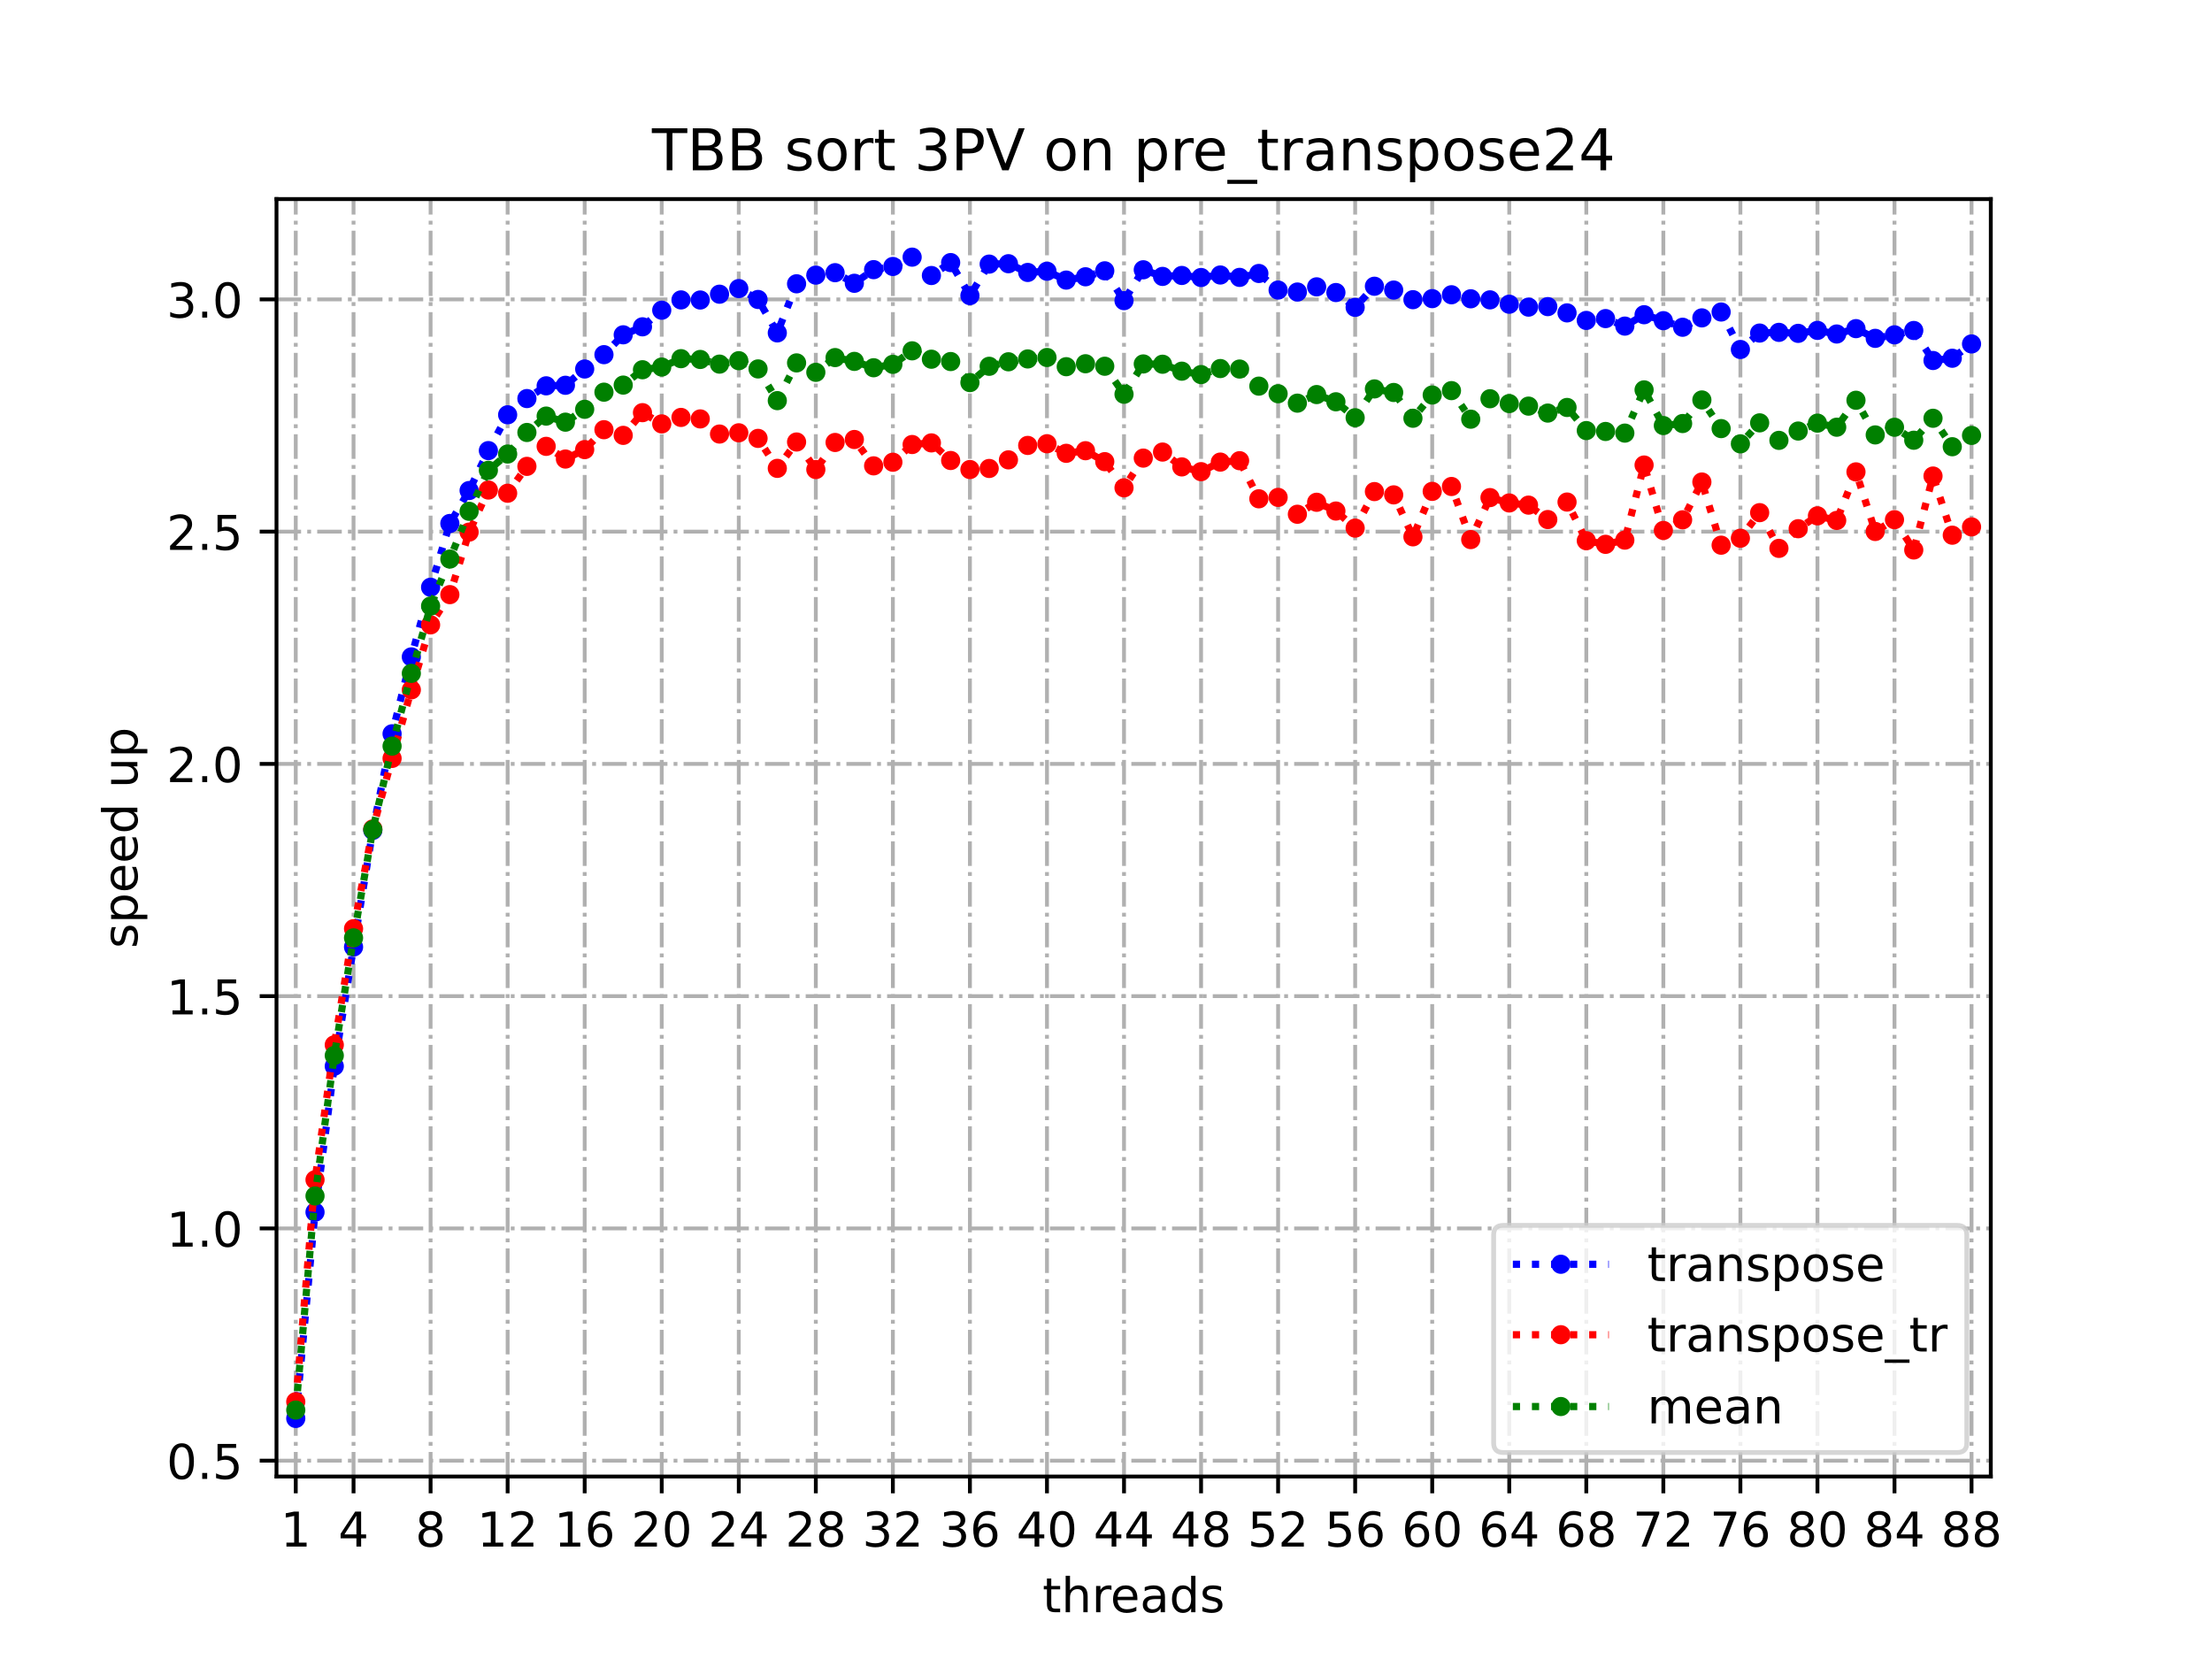 <?xml version="1.0" encoding="utf-8" standalone="no"?>
<!DOCTYPE svg PUBLIC "-//W3C//DTD SVG 1.1//EN"
  "http://www.w3.org/Graphics/SVG/1.1/DTD/svg11.dtd">
<!-- Created with matplotlib (https://matplotlib.org/) -->
<svg height="345.6pt" version="1.1" viewBox="0 0 460.8 345.6" width="460.8pt" xmlns="http://www.w3.org/2000/svg" xmlns:xlink="http://www.w3.org/1999/xlink">
 <defs>
  <style type="text/css">
*{stroke-linecap:butt;stroke-linejoin:round;}
  </style>
 </defs>
 <g id="figure_1">
  <g id="patch_1">
   <path d="M 0 345.6 
L 460.8 345.6 
L 460.8 0 
L 0 0 
z
" style="fill:#ffffff;"/>
  </g>
  <g id="axes_1">
   <g id="patch_2">
    <path d="M 57.6 307.584 
L 414.72 307.584 
L 414.72 41.472 
L 57.6 41.472 
z
" style="fill:#ffffff;"/>
   </g>
   <g id="matplotlib.axis_1">
    <g id="xtick_1">
     <g id="line2d_1">
      <path clip-path="url(#p93658d8d9b)" d="M 61.613 307.584 
L 61.613 41.472 
" style="fill:none;stroke:#b0b0b0;stroke-dasharray:5.12,1.28,0.8,1.28;stroke-dashoffset:0;stroke-width:0.8;"/>
     </g>
     <g id="line2d_2">
      <defs>
       <path d="M 0 0 
L 0 3.5 
" id="mba4a35caba" style="stroke:#000000;stroke-width:0.8;"/>
      </defs>
      <g>
       <use style="stroke:#000000;stroke-width:0.8;" x="61.613" xlink:href="#mba4a35caba" y="307.584"/>
      </g>
     </g>
     <g id="text_1">
      <!-- 1 -->
      <defs>
       <path d="M 12.406 8.297 
L 28.516 8.297 
L 28.516 63.922 
L 10.984 60.406 
L 10.984 69.391 
L 28.422 72.906 
L 38.281 72.906 
L 38.281 8.297 
L 54.391 8.297 
L 54.391 0 
L 12.406 0 
z
" id="DejaVuSans-49"/>
      </defs>
      <g transform="translate(58.431 322.182)scale(0.1 -0.1)">
       <use xlink:href="#DejaVuSans-49"/>
      </g>
     </g>
    </g>
    <g id="xtick_2">
     <g id="line2d_3">
      <path clip-path="url(#p93658d8d9b)" d="M 73.65 307.584 
L 73.65 41.472 
" style="fill:none;stroke:#b0b0b0;stroke-dasharray:5.12,1.28,0.8,1.28;stroke-dashoffset:0;stroke-width:0.8;"/>
     </g>
     <g id="line2d_4">
      <g>
       <use style="stroke:#000000;stroke-width:0.8;" x="73.65" xlink:href="#mba4a35caba" y="307.584"/>
      </g>
     </g>
     <g id="text_2">
      <!-- 4 -->
      <defs>
       <path d="M 37.797 64.312 
L 12.891 25.391 
L 37.797 25.391 
z
M 35.203 72.906 
L 47.609 72.906 
L 47.609 25.391 
L 58.016 25.391 
L 58.016 17.188 
L 47.609 17.188 
L 47.609 0 
L 37.797 0 
L 37.797 17.188 
L 4.891 17.188 
L 4.891 26.703 
z
" id="DejaVuSans-52"/>
      </defs>
      <g transform="translate(70.469 322.182)scale(0.1 -0.1)">
       <use xlink:href="#DejaVuSans-52"/>
      </g>
     </g>
    </g>
    <g id="xtick_3">
     <g id="line2d_5">
      <path clip-path="url(#p93658d8d9b)" d="M 89.701 307.584 
L 89.701 41.472 
" style="fill:none;stroke:#b0b0b0;stroke-dasharray:5.12,1.28,0.8,1.28;stroke-dashoffset:0;stroke-width:0.8;"/>
     </g>
     <g id="line2d_6">
      <g>
       <use style="stroke:#000000;stroke-width:0.8;" x="89.701" xlink:href="#mba4a35caba" y="307.584"/>
      </g>
     </g>
     <g id="text_3">
      <!-- 8 -->
      <defs>
       <path d="M 31.781 34.625 
Q 24.75 34.625 20.719 30.859 
Q 16.703 27.094 16.703 20.516 
Q 16.703 13.922 20.719 10.156 
Q 24.75 6.391 31.781 6.391 
Q 38.812 6.391 42.859 10.172 
Q 46.922 13.969 46.922 20.516 
Q 46.922 27.094 42.891 30.859 
Q 38.875 34.625 31.781 34.625 
z
M 21.922 38.812 
Q 15.578 40.375 12.031 44.719 
Q 8.5 49.078 8.5 55.328 
Q 8.5 64.062 14.719 69.141 
Q 20.953 74.219 31.781 74.219 
Q 42.672 74.219 48.875 69.141 
Q 55.078 64.062 55.078 55.328 
Q 55.078 49.078 51.531 44.719 
Q 48 40.375 41.703 38.812 
Q 48.828 37.156 52.797 32.312 
Q 56.781 27.484 56.781 20.516 
Q 56.781 9.906 50.312 4.234 
Q 43.844 -1.422 31.781 -1.422 
Q 19.734 -1.422 13.25 4.234 
Q 6.781 9.906 6.781 20.516 
Q 6.781 27.484 10.781 32.312 
Q 14.797 37.156 21.922 38.812 
z
M 18.312 54.391 
Q 18.312 48.734 21.844 45.562 
Q 25.391 42.391 31.781 42.391 
Q 38.141 42.391 41.719 45.562 
Q 45.312 48.734 45.312 54.391 
Q 45.312 60.062 41.719 63.234 
Q 38.141 66.406 31.781 66.406 
Q 25.391 66.406 21.844 63.234 
Q 18.312 60.062 18.312 54.391 
z
" id="DejaVuSans-56"/>
      </defs>
      <g transform="translate(86.519 322.182)scale(0.1 -0.1)">
       <use xlink:href="#DejaVuSans-56"/>
      </g>
     </g>
    </g>
    <g id="xtick_4">
     <g id="line2d_7">
      <path clip-path="url(#p93658d8d9b)" d="M 105.751 307.584 
L 105.751 41.472 
" style="fill:none;stroke:#b0b0b0;stroke-dasharray:5.12,1.28,0.8,1.28;stroke-dashoffset:0;stroke-width:0.8;"/>
     </g>
     <g id="line2d_8">
      <g>
       <use style="stroke:#000000;stroke-width:0.8;" x="105.751" xlink:href="#mba4a35caba" y="307.584"/>
      </g>
     </g>
     <g id="text_4">
      <!-- 12 -->
      <defs>
       <path d="M 19.188 8.297 
L 53.609 8.297 
L 53.609 0 
L 7.328 0 
L 7.328 8.297 
Q 12.938 14.109 22.625 23.891 
Q 32.328 33.688 34.812 36.531 
Q 39.547 41.844 41.422 45.531 
Q 43.312 49.219 43.312 52.781 
Q 43.312 58.594 39.234 62.25 
Q 35.156 65.922 28.609 65.922 
Q 23.969 65.922 18.812 64.312 
Q 13.672 62.703 7.812 59.422 
L 7.812 69.391 
Q 13.766 71.781 18.938 73 
Q 24.125 74.219 28.422 74.219 
Q 39.75 74.219 46.484 68.547 
Q 53.219 62.891 53.219 53.422 
Q 53.219 48.922 51.531 44.891 
Q 49.859 40.875 45.406 35.406 
Q 44.188 33.984 37.641 27.219 
Q 31.109 20.453 19.188 8.297 
z
" id="DejaVuSans-50"/>
      </defs>
      <g transform="translate(99.389 322.182)scale(0.1 -0.1)">
       <use xlink:href="#DejaVuSans-49"/>
       <use x="63.623" xlink:href="#DejaVuSans-50"/>
      </g>
     </g>
    </g>
    <g id="xtick_5">
     <g id="line2d_9">
      <path clip-path="url(#p93658d8d9b)" d="M 121.801 307.584 
L 121.801 41.472 
" style="fill:none;stroke:#b0b0b0;stroke-dasharray:5.12,1.28,0.8,1.28;stroke-dashoffset:0;stroke-width:0.8;"/>
     </g>
     <g id="line2d_10">
      <g>
       <use style="stroke:#000000;stroke-width:0.8;" x="121.801" xlink:href="#mba4a35caba" y="307.584"/>
      </g>
     </g>
     <g id="text_5">
      <!-- 16 -->
      <defs>
       <path d="M 33.016 40.375 
Q 26.375 40.375 22.484 35.828 
Q 18.609 31.297 18.609 23.391 
Q 18.609 15.531 22.484 10.953 
Q 26.375 6.391 33.016 6.391 
Q 39.656 6.391 43.531 10.953 
Q 47.406 15.531 47.406 23.391 
Q 47.406 31.297 43.531 35.828 
Q 39.656 40.375 33.016 40.375 
z
M 52.594 71.297 
L 52.594 62.312 
Q 48.875 64.062 45.094 64.984 
Q 41.312 65.922 37.594 65.922 
Q 27.828 65.922 22.672 59.328 
Q 17.531 52.734 16.797 39.406 
Q 19.672 43.656 24.016 45.922 
Q 28.375 48.188 33.594 48.188 
Q 44.578 48.188 50.953 41.516 
Q 57.328 34.859 57.328 23.391 
Q 57.328 12.156 50.688 5.359 
Q 44.047 -1.422 33.016 -1.422 
Q 20.359 -1.422 13.672 8.266 
Q 6.984 17.969 6.984 36.375 
Q 6.984 53.656 15.188 63.938 
Q 23.391 74.219 37.203 74.219 
Q 40.922 74.219 44.703 73.484 
Q 48.484 72.75 52.594 71.297 
z
" id="DejaVuSans-54"/>
      </defs>
      <g transform="translate(115.439 322.182)scale(0.1 -0.1)">
       <use xlink:href="#DejaVuSans-49"/>
       <use x="63.623" xlink:href="#DejaVuSans-54"/>
      </g>
     </g>
    </g>
    <g id="xtick_6">
     <g id="line2d_11">
      <path clip-path="url(#p93658d8d9b)" d="M 137.852 307.584 
L 137.852 41.472 
" style="fill:none;stroke:#b0b0b0;stroke-dasharray:5.12,1.28,0.8,1.28;stroke-dashoffset:0;stroke-width:0.8;"/>
     </g>
     <g id="line2d_12">
      <g>
       <use style="stroke:#000000;stroke-width:0.8;" x="137.852" xlink:href="#mba4a35caba" y="307.584"/>
      </g>
     </g>
     <g id="text_6">
      <!-- 20 -->
      <defs>
       <path d="M 31.781 66.406 
Q 24.172 66.406 20.328 58.906 
Q 16.5 51.422 16.5 36.375 
Q 16.5 21.391 20.328 13.891 
Q 24.172 6.391 31.781 6.391 
Q 39.453 6.391 43.281 13.891 
Q 47.125 21.391 47.125 36.375 
Q 47.125 51.422 43.281 58.906 
Q 39.453 66.406 31.781 66.406 
z
M 31.781 74.219 
Q 44.047 74.219 50.516 64.516 
Q 56.984 54.828 56.984 36.375 
Q 56.984 17.969 50.516 8.266 
Q 44.047 -1.422 31.781 -1.422 
Q 19.531 -1.422 13.062 8.266 
Q 6.594 17.969 6.594 36.375 
Q 6.594 54.828 13.062 64.516 
Q 19.531 74.219 31.781 74.219 
z
" id="DejaVuSans-48"/>
      </defs>
      <g transform="translate(131.489 322.182)scale(0.1 -0.1)">
       <use xlink:href="#DejaVuSans-50"/>
       <use x="63.623" xlink:href="#DejaVuSans-48"/>
      </g>
     </g>
    </g>
    <g id="xtick_7">
     <g id="line2d_13">
      <path clip-path="url(#p93658d8d9b)" d="M 153.902 307.584 
L 153.902 41.472 
" style="fill:none;stroke:#b0b0b0;stroke-dasharray:5.12,1.28,0.8,1.28;stroke-dashoffset:0;stroke-width:0.8;"/>
     </g>
     <g id="line2d_14">
      <g>
       <use style="stroke:#000000;stroke-width:0.8;" x="153.902" xlink:href="#mba4a35caba" y="307.584"/>
      </g>
     </g>
     <g id="text_7">
      <!-- 24 -->
      <g transform="translate(147.54 322.182)scale(0.1 -0.1)">
       <use xlink:href="#DejaVuSans-50"/>
       <use x="63.623" xlink:href="#DejaVuSans-52"/>
      </g>
     </g>
    </g>
    <g id="xtick_8">
     <g id="line2d_15">
      <path clip-path="url(#p93658d8d9b)" d="M 169.952 307.584 
L 169.952 41.472 
" style="fill:none;stroke:#b0b0b0;stroke-dasharray:5.12,1.28,0.8,1.28;stroke-dashoffset:0;stroke-width:0.8;"/>
     </g>
     <g id="line2d_16">
      <g>
       <use style="stroke:#000000;stroke-width:0.8;" x="169.952" xlink:href="#mba4a35caba" y="307.584"/>
      </g>
     </g>
     <g id="text_8">
      <!-- 28 -->
      <g transform="translate(163.59 322.182)scale(0.1 -0.1)">
       <use xlink:href="#DejaVuSans-50"/>
       <use x="63.623" xlink:href="#DejaVuSans-56"/>
      </g>
     </g>
    </g>
    <g id="xtick_9">
     <g id="line2d_17">
      <path clip-path="url(#p93658d8d9b)" d="M 186.003 307.584 
L 186.003 41.472 
" style="fill:none;stroke:#b0b0b0;stroke-dasharray:5.12,1.28,0.8,1.28;stroke-dashoffset:0;stroke-width:0.8;"/>
     </g>
     <g id="line2d_18">
      <g>
       <use style="stroke:#000000;stroke-width:0.8;" x="186.003" xlink:href="#mba4a35caba" y="307.584"/>
      </g>
     </g>
     <g id="text_9">
      <!-- 32 -->
      <defs>
       <path d="M 40.578 39.312 
Q 47.656 37.797 51.625 33 
Q 55.609 28.219 55.609 21.188 
Q 55.609 10.406 48.188 4.484 
Q 40.766 -1.422 27.094 -1.422 
Q 22.516 -1.422 17.656 -0.516 
Q 12.797 0.391 7.625 2.203 
L 7.625 11.719 
Q 11.719 9.328 16.594 8.109 
Q 21.484 6.891 26.812 6.891 
Q 36.078 6.891 40.938 10.547 
Q 45.797 14.203 45.797 21.188 
Q 45.797 27.641 41.281 31.266 
Q 36.766 34.906 28.719 34.906 
L 20.219 34.906 
L 20.219 43.016 
L 29.109 43.016 
Q 36.375 43.016 40.234 45.922 
Q 44.094 48.828 44.094 54.297 
Q 44.094 59.906 40.109 62.906 
Q 36.141 65.922 28.719 65.922 
Q 24.656 65.922 20.016 65.031 
Q 15.375 64.156 9.812 62.312 
L 9.812 71.094 
Q 15.438 72.656 20.344 73.438 
Q 25.25 74.219 29.594 74.219 
Q 40.828 74.219 47.359 69.109 
Q 53.906 64.016 53.906 55.328 
Q 53.906 49.266 50.438 45.094 
Q 46.969 40.922 40.578 39.312 
z
" id="DejaVuSans-51"/>
      </defs>
      <g transform="translate(179.64 322.182)scale(0.1 -0.1)">
       <use xlink:href="#DejaVuSans-51"/>
       <use x="63.623" xlink:href="#DejaVuSans-50"/>
      </g>
     </g>
    </g>
    <g id="xtick_10">
     <g id="line2d_19">
      <path clip-path="url(#p93658d8d9b)" d="M 202.053 307.584 
L 202.053 41.472 
" style="fill:none;stroke:#b0b0b0;stroke-dasharray:5.12,1.28,0.8,1.28;stroke-dashoffset:0;stroke-width:0.8;"/>
     </g>
     <g id="line2d_20">
      <g>
       <use style="stroke:#000000;stroke-width:0.8;" x="202.053" xlink:href="#mba4a35caba" y="307.584"/>
      </g>
     </g>
     <g id="text_10">
      <!-- 36 -->
      <g transform="translate(195.691 322.182)scale(0.1 -0.1)">
       <use xlink:href="#DejaVuSans-51"/>
       <use x="63.623" xlink:href="#DejaVuSans-54"/>
      </g>
     </g>
    </g>
    <g id="xtick_11">
     <g id="line2d_21">
      <path clip-path="url(#p93658d8d9b)" d="M 218.103 307.584 
L 218.103 41.472 
" style="fill:none;stroke:#b0b0b0;stroke-dasharray:5.12,1.28,0.8,1.28;stroke-dashoffset:0;stroke-width:0.8;"/>
     </g>
     <g id="line2d_22">
      <g>
       <use style="stroke:#000000;stroke-width:0.8;" x="218.103" xlink:href="#mba4a35caba" y="307.584"/>
      </g>
     </g>
     <g id="text_11">
      <!-- 40 -->
      <g transform="translate(211.741 322.182)scale(0.1 -0.1)">
       <use xlink:href="#DejaVuSans-52"/>
       <use x="63.623" xlink:href="#DejaVuSans-48"/>
      </g>
     </g>
    </g>
    <g id="xtick_12">
     <g id="line2d_23">
      <path clip-path="url(#p93658d8d9b)" d="M 234.154 307.584 
L 234.154 41.472 
" style="fill:none;stroke:#b0b0b0;stroke-dasharray:5.12,1.28,0.8,1.28;stroke-dashoffset:0;stroke-width:0.8;"/>
     </g>
     <g id="line2d_24">
      <g>
       <use style="stroke:#000000;stroke-width:0.8;" x="234.154" xlink:href="#mba4a35caba" y="307.584"/>
      </g>
     </g>
     <g id="text_12">
      <!-- 44 -->
      <g transform="translate(227.791 322.182)scale(0.1 -0.1)">
       <use xlink:href="#DejaVuSans-52"/>
       <use x="63.623" xlink:href="#DejaVuSans-52"/>
      </g>
     </g>
    </g>
    <g id="xtick_13">
     <g id="line2d_25">
      <path clip-path="url(#p93658d8d9b)" d="M 250.204 307.584 
L 250.204 41.472 
" style="fill:none;stroke:#b0b0b0;stroke-dasharray:5.12,1.28,0.8,1.28;stroke-dashoffset:0;stroke-width:0.8;"/>
     </g>
     <g id="line2d_26">
      <g>
       <use style="stroke:#000000;stroke-width:0.8;" x="250.204" xlink:href="#mba4a35caba" y="307.584"/>
      </g>
     </g>
     <g id="text_13">
      <!-- 48 -->
      <g transform="translate(243.842 322.182)scale(0.1 -0.1)">
       <use xlink:href="#DejaVuSans-52"/>
       <use x="63.623" xlink:href="#DejaVuSans-56"/>
      </g>
     </g>
    </g>
    <g id="xtick_14">
     <g id="line2d_27">
      <path clip-path="url(#p93658d8d9b)" d="M 266.254 307.584 
L 266.254 41.472 
" style="fill:none;stroke:#b0b0b0;stroke-dasharray:5.12,1.28,0.8,1.28;stroke-dashoffset:0;stroke-width:0.8;"/>
     </g>
     <g id="line2d_28">
      <g>
       <use style="stroke:#000000;stroke-width:0.8;" x="266.254" xlink:href="#mba4a35caba" y="307.584"/>
      </g>
     </g>
     <g id="text_14">
      <!-- 52 -->
      <defs>
       <path d="M 10.797 72.906 
L 49.516 72.906 
L 49.516 64.594 
L 19.828 64.594 
L 19.828 46.734 
Q 21.969 47.469 24.109 47.828 
Q 26.266 48.188 28.422 48.188 
Q 40.625 48.188 47.75 41.5 
Q 54.891 34.812 54.891 23.391 
Q 54.891 11.625 47.562 5.094 
Q 40.234 -1.422 26.906 -1.422 
Q 22.312 -1.422 17.547 -0.641 
Q 12.797 0.141 7.719 1.703 
L 7.719 11.625 
Q 12.109 9.234 16.797 8.062 
Q 21.484 6.891 26.703 6.891 
Q 35.156 6.891 40.078 11.328 
Q 45.016 15.766 45.016 23.391 
Q 45.016 31 40.078 35.438 
Q 35.156 39.891 26.703 39.891 
Q 22.75 39.891 18.812 39.016 
Q 14.891 38.141 10.797 36.281 
z
" id="DejaVuSans-53"/>
      </defs>
      <g transform="translate(259.892 322.182)scale(0.1 -0.1)">
       <use xlink:href="#DejaVuSans-53"/>
       <use x="63.623" xlink:href="#DejaVuSans-50"/>
      </g>
     </g>
    </g>
    <g id="xtick_15">
     <g id="line2d_29">
      <path clip-path="url(#p93658d8d9b)" d="M 282.305 307.584 
L 282.305 41.472 
" style="fill:none;stroke:#b0b0b0;stroke-dasharray:5.12,1.28,0.8,1.28;stroke-dashoffset:0;stroke-width:0.8;"/>
     </g>
     <g id="line2d_30">
      <g>
       <use style="stroke:#000000;stroke-width:0.8;" x="282.305" xlink:href="#mba4a35caba" y="307.584"/>
      </g>
     </g>
     <g id="text_15">
      <!-- 56 -->
      <g transform="translate(275.942 322.182)scale(0.1 -0.1)">
       <use xlink:href="#DejaVuSans-53"/>
       <use x="63.623" xlink:href="#DejaVuSans-54"/>
      </g>
     </g>
    </g>
    <g id="xtick_16">
     <g id="line2d_31">
      <path clip-path="url(#p93658d8d9b)" d="M 298.355 307.584 
L 298.355 41.472 
" style="fill:none;stroke:#b0b0b0;stroke-dasharray:5.12,1.28,0.8,1.28;stroke-dashoffset:0;stroke-width:0.8;"/>
     </g>
     <g id="line2d_32">
      <g>
       <use style="stroke:#000000;stroke-width:0.8;" x="298.355" xlink:href="#mba4a35caba" y="307.584"/>
      </g>
     </g>
     <g id="text_16">
      <!-- 60 -->
      <g transform="translate(291.993 322.182)scale(0.1 -0.1)">
       <use xlink:href="#DejaVuSans-54"/>
       <use x="63.623" xlink:href="#DejaVuSans-48"/>
      </g>
     </g>
    </g>
    <g id="xtick_17">
     <g id="line2d_33">
      <path clip-path="url(#p93658d8d9b)" d="M 314.405 307.584 
L 314.405 41.472 
" style="fill:none;stroke:#b0b0b0;stroke-dasharray:5.12,1.28,0.8,1.28;stroke-dashoffset:0;stroke-width:0.8;"/>
     </g>
     <g id="line2d_34">
      <g>
       <use style="stroke:#000000;stroke-width:0.8;" x="314.405" xlink:href="#mba4a35caba" y="307.584"/>
      </g>
     </g>
     <g id="text_17">
      <!-- 64 -->
      <g transform="translate(308.043 322.182)scale(0.1 -0.1)">
       <use xlink:href="#DejaVuSans-54"/>
       <use x="63.623" xlink:href="#DejaVuSans-52"/>
      </g>
     </g>
    </g>
    <g id="xtick_18">
     <g id="line2d_35">
      <path clip-path="url(#p93658d8d9b)" d="M 330.456 307.584 
L 330.456 41.472 
" style="fill:none;stroke:#b0b0b0;stroke-dasharray:5.12,1.28,0.8,1.28;stroke-dashoffset:0;stroke-width:0.8;"/>
     </g>
     <g id="line2d_36">
      <g>
       <use style="stroke:#000000;stroke-width:0.8;" x="330.456" xlink:href="#mba4a35caba" y="307.584"/>
      </g>
     </g>
     <g id="text_18">
      <!-- 68 -->
      <g transform="translate(324.093 322.182)scale(0.1 -0.1)">
       <use xlink:href="#DejaVuSans-54"/>
       <use x="63.623" xlink:href="#DejaVuSans-56"/>
      </g>
     </g>
    </g>
    <g id="xtick_19">
     <g id="line2d_37">
      <path clip-path="url(#p93658d8d9b)" d="M 346.506 307.584 
L 346.506 41.472 
" style="fill:none;stroke:#b0b0b0;stroke-dasharray:5.12,1.28,0.8,1.28;stroke-dashoffset:0;stroke-width:0.8;"/>
     </g>
     <g id="line2d_38">
      <g>
       <use style="stroke:#000000;stroke-width:0.8;" x="346.506" xlink:href="#mba4a35caba" y="307.584"/>
      </g>
     </g>
     <g id="text_19">
      <!-- 72 -->
      <defs>
       <path d="M 8.203 72.906 
L 55.078 72.906 
L 55.078 68.703 
L 28.609 0 
L 18.312 0 
L 43.219 64.594 
L 8.203 64.594 
z
" id="DejaVuSans-55"/>
      </defs>
      <g transform="translate(340.144 322.182)scale(0.1 -0.1)">
       <use xlink:href="#DejaVuSans-55"/>
       <use x="63.623" xlink:href="#DejaVuSans-50"/>
      </g>
     </g>
    </g>
    <g id="xtick_20">
     <g id="line2d_39">
      <path clip-path="url(#p93658d8d9b)" d="M 362.556 307.584 
L 362.556 41.472 
" style="fill:none;stroke:#b0b0b0;stroke-dasharray:5.12,1.28,0.8,1.28;stroke-dashoffset:0;stroke-width:0.8;"/>
     </g>
     <g id="line2d_40">
      <g>
       <use style="stroke:#000000;stroke-width:0.8;" x="362.556" xlink:href="#mba4a35caba" y="307.584"/>
      </g>
     </g>
     <g id="text_20">
      <!-- 76 -->
      <g transform="translate(356.194 322.182)scale(0.1 -0.1)">
       <use xlink:href="#DejaVuSans-55"/>
       <use x="63.623" xlink:href="#DejaVuSans-54"/>
      </g>
     </g>
    </g>
    <g id="xtick_21">
     <g id="line2d_41">
      <path clip-path="url(#p93658d8d9b)" d="M 378.607 307.584 
L 378.607 41.472 
" style="fill:none;stroke:#b0b0b0;stroke-dasharray:5.12,1.28,0.8,1.28;stroke-dashoffset:0;stroke-width:0.8;"/>
     </g>
     <g id="line2d_42">
      <g>
       <use style="stroke:#000000;stroke-width:0.8;" x="378.607" xlink:href="#mba4a35caba" y="307.584"/>
      </g>
     </g>
     <g id="text_21">
      <!-- 80 -->
      <g transform="translate(372.244 322.182)scale(0.1 -0.1)">
       <use xlink:href="#DejaVuSans-56"/>
       <use x="63.623" xlink:href="#DejaVuSans-48"/>
      </g>
     </g>
    </g>
    <g id="xtick_22">
     <g id="line2d_43">
      <path clip-path="url(#p93658d8d9b)" d="M 394.657 307.584 
L 394.657 41.472 
" style="fill:none;stroke:#b0b0b0;stroke-dasharray:5.12,1.28,0.8,1.28;stroke-dashoffset:0;stroke-width:0.8;"/>
     </g>
     <g id="line2d_44">
      <g>
       <use style="stroke:#000000;stroke-width:0.8;" x="394.657" xlink:href="#mba4a35caba" y="307.584"/>
      </g>
     </g>
     <g id="text_22">
      <!-- 84 -->
      <g transform="translate(388.295 322.182)scale(0.1 -0.1)">
       <use xlink:href="#DejaVuSans-56"/>
       <use x="63.623" xlink:href="#DejaVuSans-52"/>
      </g>
     </g>
    </g>
    <g id="xtick_23">
     <g id="line2d_45">
      <path clip-path="url(#p93658d8d9b)" d="M 410.707 307.584 
L 410.707 41.472 
" style="fill:none;stroke:#b0b0b0;stroke-dasharray:5.12,1.28,0.8,1.28;stroke-dashoffset:0;stroke-width:0.8;"/>
     </g>
     <g id="line2d_46">
      <g>
       <use style="stroke:#000000;stroke-width:0.8;" x="410.707" xlink:href="#mba4a35caba" y="307.584"/>
      </g>
     </g>
     <g id="text_23">
      <!-- 88 -->
      <g transform="translate(404.345 322.182)scale(0.1 -0.1)">
       <use xlink:href="#DejaVuSans-56"/>
       <use x="63.623" xlink:href="#DejaVuSans-56"/>
      </g>
     </g>
    </g>
    <g id="text_24">
     <!-- threads -->
     <defs>
      <path d="M 18.312 70.219 
L 18.312 54.688 
L 36.812 54.688 
L 36.812 47.703 
L 18.312 47.703 
L 18.312 18.016 
Q 18.312 11.328 20.141 9.422 
Q 21.969 7.516 27.594 7.516 
L 36.812 7.516 
L 36.812 0 
L 27.594 0 
Q 17.188 0 13.234 3.875 
Q 9.281 7.766 9.281 18.016 
L 9.281 47.703 
L 2.688 47.703 
L 2.688 54.688 
L 9.281 54.688 
L 9.281 70.219 
z
" id="DejaVuSans-116"/>
      <path d="M 54.891 33.016 
L 54.891 0 
L 45.906 0 
L 45.906 32.719 
Q 45.906 40.484 42.875 44.328 
Q 39.844 48.188 33.797 48.188 
Q 26.516 48.188 22.312 43.547 
Q 18.109 38.922 18.109 30.906 
L 18.109 0 
L 9.078 0 
L 9.078 75.984 
L 18.109 75.984 
L 18.109 46.188 
Q 21.344 51.125 25.703 53.562 
Q 30.078 56 35.797 56 
Q 45.219 56 50.047 50.172 
Q 54.891 44.344 54.891 33.016 
z
" id="DejaVuSans-104"/>
      <path d="M 41.109 46.297 
Q 39.594 47.172 37.812 47.578 
Q 36.031 48 33.891 48 
Q 26.266 48 22.188 43.047 
Q 18.109 38.094 18.109 28.812 
L 18.109 0 
L 9.078 0 
L 9.078 54.688 
L 18.109 54.688 
L 18.109 46.188 
Q 20.953 51.172 25.484 53.578 
Q 30.031 56 36.531 56 
Q 37.453 56 38.578 55.875 
Q 39.703 55.766 41.062 55.516 
z
" id="DejaVuSans-114"/>
      <path d="M 56.203 29.594 
L 56.203 25.203 
L 14.891 25.203 
Q 15.484 15.922 20.484 11.062 
Q 25.484 6.203 34.422 6.203 
Q 39.594 6.203 44.453 7.469 
Q 49.312 8.734 54.109 11.281 
L 54.109 2.781 
Q 49.266 0.734 44.188 -0.344 
Q 39.109 -1.422 33.891 -1.422 
Q 20.797 -1.422 13.156 6.188 
Q 5.516 13.812 5.516 26.812 
Q 5.516 40.234 12.766 48.109 
Q 20.016 56 32.328 56 
Q 43.359 56 49.781 48.891 
Q 56.203 41.797 56.203 29.594 
z
M 47.219 32.234 
Q 47.125 39.594 43.094 43.984 
Q 39.062 48.391 32.422 48.391 
Q 24.906 48.391 20.391 44.141 
Q 15.875 39.891 15.188 32.172 
z
" id="DejaVuSans-101"/>
      <path d="M 34.281 27.484 
Q 23.391 27.484 19.188 25 
Q 14.984 22.516 14.984 16.5 
Q 14.984 11.719 18.141 8.906 
Q 21.297 6.109 26.703 6.109 
Q 34.188 6.109 38.703 11.406 
Q 43.219 16.703 43.219 25.484 
L 43.219 27.484 
z
M 52.203 31.203 
L 52.203 0 
L 43.219 0 
L 43.219 8.297 
Q 40.141 3.328 35.547 0.953 
Q 30.953 -1.422 24.312 -1.422 
Q 15.922 -1.422 10.953 3.297 
Q 6 8.016 6 15.922 
Q 6 25.141 12.172 29.828 
Q 18.359 34.516 30.609 34.516 
L 43.219 34.516 
L 43.219 35.406 
Q 43.219 41.609 39.141 45 
Q 35.062 48.391 27.688 48.391 
Q 23 48.391 18.547 47.266 
Q 14.109 46.141 10.016 43.891 
L 10.016 52.203 
Q 14.938 54.109 19.578 55.047 
Q 24.219 56 28.609 56 
Q 40.484 56 46.344 49.844 
Q 52.203 43.703 52.203 31.203 
z
" id="DejaVuSans-97"/>
      <path d="M 45.406 46.391 
L 45.406 75.984 
L 54.391 75.984 
L 54.391 0 
L 45.406 0 
L 45.406 8.203 
Q 42.578 3.328 38.25 0.953 
Q 33.938 -1.422 27.875 -1.422 
Q 17.969 -1.422 11.734 6.484 
Q 5.516 14.406 5.516 27.297 
Q 5.516 40.188 11.734 48.094 
Q 17.969 56 27.875 56 
Q 33.938 56 38.25 53.625 
Q 42.578 51.266 45.406 46.391 
z
M 14.797 27.297 
Q 14.797 17.391 18.875 11.75 
Q 22.953 6.109 30.078 6.109 
Q 37.203 6.109 41.297 11.75 
Q 45.406 17.391 45.406 27.297 
Q 45.406 37.203 41.297 42.844 
Q 37.203 48.484 30.078 48.484 
Q 22.953 48.484 18.875 42.844 
Q 14.797 37.203 14.797 27.297 
z
" id="DejaVuSans-100"/>
      <path d="M 44.281 53.078 
L 44.281 44.578 
Q 40.484 46.531 36.375 47.5 
Q 32.281 48.484 27.875 48.484 
Q 21.188 48.484 17.844 46.438 
Q 14.5 44.391 14.5 40.281 
Q 14.5 37.156 16.891 35.375 
Q 19.281 33.594 26.516 31.984 
L 29.594 31.297 
Q 39.156 29.25 43.188 25.516 
Q 47.219 21.781 47.219 15.094 
Q 47.219 7.469 41.188 3.016 
Q 35.156 -1.422 24.609 -1.422 
Q 20.219 -1.422 15.453 -0.562 
Q 10.688 0.297 5.422 2 
L 5.422 11.281 
Q 10.406 8.688 15.234 7.391 
Q 20.062 6.109 24.812 6.109 
Q 31.156 6.109 34.562 8.281 
Q 37.984 10.453 37.984 14.406 
Q 37.984 18.062 35.516 20.016 
Q 33.062 21.969 24.703 23.781 
L 21.578 24.516 
Q 13.234 26.266 9.516 29.906 
Q 5.812 33.547 5.812 39.891 
Q 5.812 47.609 11.281 51.797 
Q 16.75 56 26.812 56 
Q 31.781 56 36.172 55.266 
Q 40.578 54.547 44.281 53.078 
z
" id="DejaVuSans-115"/>
     </defs>
     <g transform="translate(217.169 335.861)scale(0.1 -0.1)">
      <use xlink:href="#DejaVuSans-116"/>
      <use x="39.209" xlink:href="#DejaVuSans-104"/>
      <use x="102.588" xlink:href="#DejaVuSans-114"/>
      <use x="141.451" xlink:href="#DejaVuSans-101"/>
      <use x="202.975" xlink:href="#DejaVuSans-97"/>
      <use x="264.254" xlink:href="#DejaVuSans-100"/>
      <use x="327.73" xlink:href="#DejaVuSans-115"/>
     </g>
    </g>
   </g>
   <g id="matplotlib.axis_2">
    <g id="ytick_1">
     <g id="line2d_47">
      <path clip-path="url(#p93658d8d9b)" d="M 57.6 304.284 
L 414.72 304.284 
" style="fill:none;stroke:#b0b0b0;stroke-dasharray:5.12,1.28,0.8,1.28;stroke-dashoffset:0;stroke-width:0.8;"/>
     </g>
     <g id="line2d_48">
      <defs>
       <path d="M 0 0 
L -3.5 0 
" id="mcd5c5e6b36" style="stroke:#000000;stroke-width:0.8;"/>
      </defs>
      <g>
       <use style="stroke:#000000;stroke-width:0.8;" x="57.6" xlink:href="#mcd5c5e6b36" y="304.284"/>
      </g>
     </g>
     <g id="text_25">
      <!-- 0.5 -->
      <defs>
       <path d="M 10.688 12.406 
L 21 12.406 
L 21 0 
L 10.688 0 
z
" id="DejaVuSans-46"/>
      </defs>
      <g transform="translate(34.697 308.083)scale(0.1 -0.1)">
       <use xlink:href="#DejaVuSans-48"/>
       <use x="63.623" xlink:href="#DejaVuSans-46"/>
       <use x="95.41" xlink:href="#DejaVuSans-53"/>
      </g>
     </g>
    </g>
    <g id="ytick_2">
     <g id="line2d_49">
      <path clip-path="url(#p93658d8d9b)" d="M 57.6 255.9 
L 414.72 255.9 
" style="fill:none;stroke:#b0b0b0;stroke-dasharray:5.12,1.28,0.8,1.28;stroke-dashoffset:0;stroke-width:0.8;"/>
     </g>
     <g id="line2d_50">
      <g>
       <use style="stroke:#000000;stroke-width:0.8;" x="57.6" xlink:href="#mcd5c5e6b36" y="255.9"/>
      </g>
     </g>
     <g id="text_26">
      <!-- 1.0 -->
      <g transform="translate(34.697 259.699)scale(0.1 -0.1)">
       <use xlink:href="#DejaVuSans-49"/>
       <use x="63.623" xlink:href="#DejaVuSans-46"/>
       <use x="95.41" xlink:href="#DejaVuSans-48"/>
      </g>
     </g>
    </g>
    <g id="ytick_3">
     <g id="line2d_51">
      <path clip-path="url(#p93658d8d9b)" d="M 57.6 207.516 
L 414.72 207.516 
" style="fill:none;stroke:#b0b0b0;stroke-dasharray:5.12,1.28,0.8,1.28;stroke-dashoffset:0;stroke-width:0.8;"/>
     </g>
     <g id="line2d_52">
      <g>
       <use style="stroke:#000000;stroke-width:0.8;" x="57.6" xlink:href="#mcd5c5e6b36" y="207.516"/>
      </g>
     </g>
     <g id="text_27">
      <!-- 1.5 -->
      <g transform="translate(34.697 211.315)scale(0.1 -0.1)">
       <use xlink:href="#DejaVuSans-49"/>
       <use x="63.623" xlink:href="#DejaVuSans-46"/>
       <use x="95.41" xlink:href="#DejaVuSans-53"/>
      </g>
     </g>
    </g>
    <g id="ytick_4">
     <g id="line2d_53">
      <path clip-path="url(#p93658d8d9b)" d="M 57.6 159.132 
L 414.72 159.132 
" style="fill:none;stroke:#b0b0b0;stroke-dasharray:5.12,1.28,0.8,1.28;stroke-dashoffset:0;stroke-width:0.8;"/>
     </g>
     <g id="line2d_54">
      <g>
       <use style="stroke:#000000;stroke-width:0.8;" x="57.6" xlink:href="#mcd5c5e6b36" y="159.132"/>
      </g>
     </g>
     <g id="text_28">
      <!-- 2.0 -->
      <g transform="translate(34.697 162.931)scale(0.1 -0.1)">
       <use xlink:href="#DejaVuSans-50"/>
       <use x="63.623" xlink:href="#DejaVuSans-46"/>
       <use x="95.41" xlink:href="#DejaVuSans-48"/>
      </g>
     </g>
    </g>
    <g id="ytick_5">
     <g id="line2d_55">
      <path clip-path="url(#p93658d8d9b)" d="M 57.6 110.748 
L 414.72 110.748 
" style="fill:none;stroke:#b0b0b0;stroke-dasharray:5.12,1.28,0.8,1.28;stroke-dashoffset:0;stroke-width:0.8;"/>
     </g>
     <g id="line2d_56">
      <g>
       <use style="stroke:#000000;stroke-width:0.8;" x="57.6" xlink:href="#mcd5c5e6b36" y="110.748"/>
      </g>
     </g>
     <g id="text_29">
      <!-- 2.5 -->
      <g transform="translate(34.697 114.547)scale(0.1 -0.1)">
       <use xlink:href="#DejaVuSans-50"/>
       <use x="63.623" xlink:href="#DejaVuSans-46"/>
       <use x="95.41" xlink:href="#DejaVuSans-53"/>
      </g>
     </g>
    </g>
    <g id="ytick_6">
     <g id="line2d_57">
      <path clip-path="url(#p93658d8d9b)" d="M 57.6 62.363 
L 414.72 62.363 
" style="fill:none;stroke:#b0b0b0;stroke-dasharray:5.12,1.28,0.8,1.28;stroke-dashoffset:0;stroke-width:0.8;"/>
     </g>
     <g id="line2d_58">
      <g>
       <use style="stroke:#000000;stroke-width:0.8;" x="57.6" xlink:href="#mcd5c5e6b36" y="62.363"/>
      </g>
     </g>
     <g id="text_30">
      <!-- 3.0 -->
      <g transform="translate(34.697 66.163)scale(0.1 -0.1)">
       <use xlink:href="#DejaVuSans-51"/>
       <use x="63.623" xlink:href="#DejaVuSans-46"/>
       <use x="95.41" xlink:href="#DejaVuSans-48"/>
      </g>
     </g>
    </g>
    <g id="text_31">
     <!-- speed up -->
     <defs>
      <path d="M 18.109 8.203 
L 18.109 -20.797 
L 9.078 -20.797 
L 9.078 54.688 
L 18.109 54.688 
L 18.109 46.391 
Q 20.953 51.266 25.266 53.625 
Q 29.594 56 35.594 56 
Q 45.562 56 51.781 48.094 
Q 58.016 40.188 58.016 27.297 
Q 58.016 14.406 51.781 6.484 
Q 45.562 -1.422 35.594 -1.422 
Q 29.594 -1.422 25.266 0.953 
Q 20.953 3.328 18.109 8.203 
z
M 48.688 27.297 
Q 48.688 37.203 44.609 42.844 
Q 40.531 48.484 33.406 48.484 
Q 26.266 48.484 22.188 42.844 
Q 18.109 37.203 18.109 27.297 
Q 18.109 17.391 22.188 11.75 
Q 26.266 6.109 33.406 6.109 
Q 40.531 6.109 44.609 11.75 
Q 48.688 17.391 48.688 27.297 
z
" id="DejaVuSans-112"/>
      <path id="DejaVuSans-32"/>
      <path d="M 8.5 21.578 
L 8.5 54.688 
L 17.484 54.688 
L 17.484 21.922 
Q 17.484 14.156 20.5 10.266 
Q 23.531 6.391 29.594 6.391 
Q 36.859 6.391 41.078 11.031 
Q 45.312 15.672 45.312 23.688 
L 45.312 54.688 
L 54.297 54.688 
L 54.297 0 
L 45.312 0 
L 45.312 8.406 
Q 42.047 3.422 37.719 1 
Q 33.406 -1.422 27.688 -1.422 
Q 18.266 -1.422 13.375 4.438 
Q 8.5 10.297 8.5 21.578 
z
M 31.109 56 
z
" id="DejaVuSans-117"/>
     </defs>
     <g transform="translate(28.617 197.566)rotate(-90)scale(0.1 -0.1)">
      <use xlink:href="#DejaVuSans-115"/>
      <use x="52.1" xlink:href="#DejaVuSans-112"/>
      <use x="115.576" xlink:href="#DejaVuSans-101"/>
      <use x="177.1" xlink:href="#DejaVuSans-101"/>
      <use x="238.623" xlink:href="#DejaVuSans-100"/>
      <use x="302.1" xlink:href="#DejaVuSans-32"/>
      <use x="333.887" xlink:href="#DejaVuSans-117"/>
      <use x="397.266" xlink:href="#DejaVuSans-112"/>
     </g>
    </g>
   </g>
   <g id="line2d_59">
    <path clip-path="url(#p93658d8d9b)" d="M 61.613 295.488 
L 65.625 252.515 
L 69.638 222.11 
L 73.65 197.281 
L 77.663 172.98 
L 81.676 152.865 
L 85.688 136.845 
L 89.701 122.336 
L 93.713 109.049 
L 97.726 102.187 
L 101.738 93.869 
L 105.751 86.413 
L 109.764 83.029 
L 113.776 80.375 
L 117.789 80.261 
L 121.801 76.87 
L 125.814 73.882 
L 129.827 69.747 
L 133.839 68.084 
L 137.852 64.621 
L 141.864 62.478 
L 145.877 62.497 
L 149.889 61.288 
L 153.902 60.118 
L 157.915 62.385 
L 161.927 69.351 
L 165.94 59.12 
L 169.952 57.314 
L 173.965 56.805 
L 177.978 59.015 
L 181.99 56.171 
L 186.003 55.51 
L 190.015 53.568 
L 194.028 57.396 
L 198.04 54.703 
L 202.053 61.585 
L 206.066 55.02 
L 210.078 54.937 
L 214.091 56.755 
L 218.103 56.502 
L 222.116 58.347 
L 226.129 57.658 
L 230.141 56.417 
L 234.154 62.632 
L 238.166 56.202 
L 242.179 57.582 
L 246.191 57.384 
L 250.204 57.81 
L 254.217 57.289 
L 258.229 57.785 
L 262.242 56.969 
L 266.254 60.424 
L 270.267 60.835 
L 274.28 59.756 
L 278.292 60.94 
L 282.305 64.029 
L 286.317 59.63 
L 290.33 60.428 
L 294.342 62.429 
L 298.355 62.211 
L 302.368 61.404 
L 306.38 62.245 
L 310.393 62.467 
L 314.405 63.375 
L 318.418 63.979 
L 322.431 63.874 
L 326.443 65.18 
L 330.456 66.752 
L 334.468 66.37 
L 338.481 67.933 
L 342.493 65.562 
L 346.506 66.803 
L 350.519 68.173 
L 354.531 66.222 
L 358.544 64.998 
L 362.556 72.804 
L 366.569 69.383 
L 370.582 69.237 
L 374.594 69.446 
L 378.607 68.829 
L 382.619 69.579 
L 386.632 68.463 
L 390.644 70.485 
L 394.657 69.753 
L 398.67 68.847 
L 402.682 75.101 
L 406.695 74.629 
L 410.707 71.649 
" style="fill:none;stroke:#0000ff;stroke-dasharray:1.5,2.475;stroke-dashoffset:0;stroke-width:1.5;"/>
    <defs>
     <path d="M 0 1.5 
C 0.398 1.5 0.779 1.342 1.061 1.061 
C 1.342 0.779 1.5 0.398 1.5 0 
C 1.5 -0.398 1.342 -0.779 1.061 -1.061 
C 0.779 -1.342 0.398 -1.5 0 -1.5 
C -0.398 -1.5 -0.779 -1.342 -1.061 -1.061 
C -1.342 -0.779 -1.5 -0.398 -1.5 0 
C -1.5 0.398 -1.342 0.779 -1.061 1.061 
C -0.779 1.342 -0.398 1.5 0 1.5 
z
" id="m4cc8c85dee" style="stroke:#0000ff;"/>
    </defs>
    <g clip-path="url(#p93658d8d9b)">
     <use style="fill:#0000ff;stroke:#0000ff;" x="61.613" xlink:href="#m4cc8c85dee" y="295.488"/>
     <use style="fill:#0000ff;stroke:#0000ff;" x="65.625" xlink:href="#m4cc8c85dee" y="252.515"/>
     <use style="fill:#0000ff;stroke:#0000ff;" x="69.638" xlink:href="#m4cc8c85dee" y="222.11"/>
     <use style="fill:#0000ff;stroke:#0000ff;" x="73.65" xlink:href="#m4cc8c85dee" y="197.281"/>
     <use style="fill:#0000ff;stroke:#0000ff;" x="77.663" xlink:href="#m4cc8c85dee" y="172.98"/>
     <use style="fill:#0000ff;stroke:#0000ff;" x="81.676" xlink:href="#m4cc8c85dee" y="152.865"/>
     <use style="fill:#0000ff;stroke:#0000ff;" x="85.688" xlink:href="#m4cc8c85dee" y="136.845"/>
     <use style="fill:#0000ff;stroke:#0000ff;" x="89.701" xlink:href="#m4cc8c85dee" y="122.336"/>
     <use style="fill:#0000ff;stroke:#0000ff;" x="93.713" xlink:href="#m4cc8c85dee" y="109.049"/>
     <use style="fill:#0000ff;stroke:#0000ff;" x="97.726" xlink:href="#m4cc8c85dee" y="102.187"/>
     <use style="fill:#0000ff;stroke:#0000ff;" x="101.738" xlink:href="#m4cc8c85dee" y="93.869"/>
     <use style="fill:#0000ff;stroke:#0000ff;" x="105.751" xlink:href="#m4cc8c85dee" y="86.413"/>
     <use style="fill:#0000ff;stroke:#0000ff;" x="109.764" xlink:href="#m4cc8c85dee" y="83.029"/>
     <use style="fill:#0000ff;stroke:#0000ff;" x="113.776" xlink:href="#m4cc8c85dee" y="80.375"/>
     <use style="fill:#0000ff;stroke:#0000ff;" x="117.789" xlink:href="#m4cc8c85dee" y="80.261"/>
     <use style="fill:#0000ff;stroke:#0000ff;" x="121.801" xlink:href="#m4cc8c85dee" y="76.87"/>
     <use style="fill:#0000ff;stroke:#0000ff;" x="125.814" xlink:href="#m4cc8c85dee" y="73.882"/>
     <use style="fill:#0000ff;stroke:#0000ff;" x="129.827" xlink:href="#m4cc8c85dee" y="69.747"/>
     <use style="fill:#0000ff;stroke:#0000ff;" x="133.839" xlink:href="#m4cc8c85dee" y="68.084"/>
     <use style="fill:#0000ff;stroke:#0000ff;" x="137.852" xlink:href="#m4cc8c85dee" y="64.621"/>
     <use style="fill:#0000ff;stroke:#0000ff;" x="141.864" xlink:href="#m4cc8c85dee" y="62.478"/>
     <use style="fill:#0000ff;stroke:#0000ff;" x="145.877" xlink:href="#m4cc8c85dee" y="62.497"/>
     <use style="fill:#0000ff;stroke:#0000ff;" x="149.889" xlink:href="#m4cc8c85dee" y="61.288"/>
     <use style="fill:#0000ff;stroke:#0000ff;" x="153.902" xlink:href="#m4cc8c85dee" y="60.118"/>
     <use style="fill:#0000ff;stroke:#0000ff;" x="157.915" xlink:href="#m4cc8c85dee" y="62.385"/>
     <use style="fill:#0000ff;stroke:#0000ff;" x="161.927" xlink:href="#m4cc8c85dee" y="69.351"/>
     <use style="fill:#0000ff;stroke:#0000ff;" x="165.94" xlink:href="#m4cc8c85dee" y="59.12"/>
     <use style="fill:#0000ff;stroke:#0000ff;" x="169.952" xlink:href="#m4cc8c85dee" y="57.314"/>
     <use style="fill:#0000ff;stroke:#0000ff;" x="173.965" xlink:href="#m4cc8c85dee" y="56.805"/>
     <use style="fill:#0000ff;stroke:#0000ff;" x="177.978" xlink:href="#m4cc8c85dee" y="59.015"/>
     <use style="fill:#0000ff;stroke:#0000ff;" x="181.99" xlink:href="#m4cc8c85dee" y="56.171"/>
     <use style="fill:#0000ff;stroke:#0000ff;" x="186.003" xlink:href="#m4cc8c85dee" y="55.51"/>
     <use style="fill:#0000ff;stroke:#0000ff;" x="190.015" xlink:href="#m4cc8c85dee" y="53.568"/>
     <use style="fill:#0000ff;stroke:#0000ff;" x="194.028" xlink:href="#m4cc8c85dee" y="57.396"/>
     <use style="fill:#0000ff;stroke:#0000ff;" x="198.04" xlink:href="#m4cc8c85dee" y="54.703"/>
     <use style="fill:#0000ff;stroke:#0000ff;" x="202.053" xlink:href="#m4cc8c85dee" y="61.585"/>
     <use style="fill:#0000ff;stroke:#0000ff;" x="206.066" xlink:href="#m4cc8c85dee" y="55.02"/>
     <use style="fill:#0000ff;stroke:#0000ff;" x="210.078" xlink:href="#m4cc8c85dee" y="54.937"/>
     <use style="fill:#0000ff;stroke:#0000ff;" x="214.091" xlink:href="#m4cc8c85dee" y="56.755"/>
     <use style="fill:#0000ff;stroke:#0000ff;" x="218.103" xlink:href="#m4cc8c85dee" y="56.502"/>
     <use style="fill:#0000ff;stroke:#0000ff;" x="222.116" xlink:href="#m4cc8c85dee" y="58.347"/>
     <use style="fill:#0000ff;stroke:#0000ff;" x="226.129" xlink:href="#m4cc8c85dee" y="57.658"/>
     <use style="fill:#0000ff;stroke:#0000ff;" x="230.141" xlink:href="#m4cc8c85dee" y="56.417"/>
     <use style="fill:#0000ff;stroke:#0000ff;" x="234.154" xlink:href="#m4cc8c85dee" y="62.632"/>
     <use style="fill:#0000ff;stroke:#0000ff;" x="238.166" xlink:href="#m4cc8c85dee" y="56.202"/>
     <use style="fill:#0000ff;stroke:#0000ff;" x="242.179" xlink:href="#m4cc8c85dee" y="57.582"/>
     <use style="fill:#0000ff;stroke:#0000ff;" x="246.191" xlink:href="#m4cc8c85dee" y="57.384"/>
     <use style="fill:#0000ff;stroke:#0000ff;" x="250.204" xlink:href="#m4cc8c85dee" y="57.81"/>
     <use style="fill:#0000ff;stroke:#0000ff;" x="254.217" xlink:href="#m4cc8c85dee" y="57.289"/>
     <use style="fill:#0000ff;stroke:#0000ff;" x="258.229" xlink:href="#m4cc8c85dee" y="57.785"/>
     <use style="fill:#0000ff;stroke:#0000ff;" x="262.242" xlink:href="#m4cc8c85dee" y="56.969"/>
     <use style="fill:#0000ff;stroke:#0000ff;" x="266.254" xlink:href="#m4cc8c85dee" y="60.424"/>
     <use style="fill:#0000ff;stroke:#0000ff;" x="270.267" xlink:href="#m4cc8c85dee" y="60.835"/>
     <use style="fill:#0000ff;stroke:#0000ff;" x="274.28" xlink:href="#m4cc8c85dee" y="59.756"/>
     <use style="fill:#0000ff;stroke:#0000ff;" x="278.292" xlink:href="#m4cc8c85dee" y="60.94"/>
     <use style="fill:#0000ff;stroke:#0000ff;" x="282.305" xlink:href="#m4cc8c85dee" y="64.029"/>
     <use style="fill:#0000ff;stroke:#0000ff;" x="286.317" xlink:href="#m4cc8c85dee" y="59.63"/>
     <use style="fill:#0000ff;stroke:#0000ff;" x="290.33" xlink:href="#m4cc8c85dee" y="60.428"/>
     <use style="fill:#0000ff;stroke:#0000ff;" x="294.342" xlink:href="#m4cc8c85dee" y="62.429"/>
     <use style="fill:#0000ff;stroke:#0000ff;" x="298.355" xlink:href="#m4cc8c85dee" y="62.211"/>
     <use style="fill:#0000ff;stroke:#0000ff;" x="302.368" xlink:href="#m4cc8c85dee" y="61.404"/>
     <use style="fill:#0000ff;stroke:#0000ff;" x="306.38" xlink:href="#m4cc8c85dee" y="62.245"/>
     <use style="fill:#0000ff;stroke:#0000ff;" x="310.393" xlink:href="#m4cc8c85dee" y="62.467"/>
     <use style="fill:#0000ff;stroke:#0000ff;" x="314.405" xlink:href="#m4cc8c85dee" y="63.375"/>
     <use style="fill:#0000ff;stroke:#0000ff;" x="318.418" xlink:href="#m4cc8c85dee" y="63.979"/>
     <use style="fill:#0000ff;stroke:#0000ff;" x="322.431" xlink:href="#m4cc8c85dee" y="63.874"/>
     <use style="fill:#0000ff;stroke:#0000ff;" x="326.443" xlink:href="#m4cc8c85dee" y="65.18"/>
     <use style="fill:#0000ff;stroke:#0000ff;" x="330.456" xlink:href="#m4cc8c85dee" y="66.752"/>
     <use style="fill:#0000ff;stroke:#0000ff;" x="334.468" xlink:href="#m4cc8c85dee" y="66.37"/>
     <use style="fill:#0000ff;stroke:#0000ff;" x="338.481" xlink:href="#m4cc8c85dee" y="67.933"/>
     <use style="fill:#0000ff;stroke:#0000ff;" x="342.493" xlink:href="#m4cc8c85dee" y="65.562"/>
     <use style="fill:#0000ff;stroke:#0000ff;" x="346.506" xlink:href="#m4cc8c85dee" y="66.803"/>
     <use style="fill:#0000ff;stroke:#0000ff;" x="350.519" xlink:href="#m4cc8c85dee" y="68.173"/>
     <use style="fill:#0000ff;stroke:#0000ff;" x="354.531" xlink:href="#m4cc8c85dee" y="66.222"/>
     <use style="fill:#0000ff;stroke:#0000ff;" x="358.544" xlink:href="#m4cc8c85dee" y="64.998"/>
     <use style="fill:#0000ff;stroke:#0000ff;" x="362.556" xlink:href="#m4cc8c85dee" y="72.804"/>
     <use style="fill:#0000ff;stroke:#0000ff;" x="366.569" xlink:href="#m4cc8c85dee" y="69.383"/>
     <use style="fill:#0000ff;stroke:#0000ff;" x="370.582" xlink:href="#m4cc8c85dee" y="69.237"/>
     <use style="fill:#0000ff;stroke:#0000ff;" x="374.594" xlink:href="#m4cc8c85dee" y="69.446"/>
     <use style="fill:#0000ff;stroke:#0000ff;" x="378.607" xlink:href="#m4cc8c85dee" y="68.829"/>
     <use style="fill:#0000ff;stroke:#0000ff;" x="382.619" xlink:href="#m4cc8c85dee" y="69.579"/>
     <use style="fill:#0000ff;stroke:#0000ff;" x="386.632" xlink:href="#m4cc8c85dee" y="68.463"/>
     <use style="fill:#0000ff;stroke:#0000ff;" x="390.644" xlink:href="#m4cc8c85dee" y="70.485"/>
     <use style="fill:#0000ff;stroke:#0000ff;" x="394.657" xlink:href="#m4cc8c85dee" y="69.753"/>
     <use style="fill:#0000ff;stroke:#0000ff;" x="398.67" xlink:href="#m4cc8c85dee" y="68.847"/>
     <use style="fill:#0000ff;stroke:#0000ff;" x="402.682" xlink:href="#m4cc8c85dee" y="75.101"/>
     <use style="fill:#0000ff;stroke:#0000ff;" x="406.695" xlink:href="#m4cc8c85dee" y="74.629"/>
     <use style="fill:#0000ff;stroke:#0000ff;" x="410.707" xlink:href="#m4cc8c85dee" y="71.649"/>
    </g>
   </g>
   <g id="line2d_60">
    <path clip-path="url(#p93658d8d9b)" d="M 61.613 292 
L 65.625 245.771 
L 69.638 217.667 
L 73.65 193.472 
L 77.663 172.685 
L 81.676 157.991 
L 85.688 143.705 
L 89.701 130.168 
L 93.713 123.872 
L 97.726 110.846 
L 101.738 102.085 
L 105.751 102.75 
L 109.764 97.154 
L 113.776 92.983 
L 117.789 95.629 
L 121.801 93.658 
L 125.814 89.515 
L 129.827 90.696 
L 133.839 85.965 
L 137.852 88.305 
L 141.864 86.958 
L 145.877 87.269 
L 149.889 90.419 
L 153.902 90.159 
L 157.915 91.325 
L 161.927 97.569 
L 165.94 92.077 
L 169.952 97.812 
L 173.965 92.175 
L 177.978 91.555 
L 181.99 97.046 
L 186.003 96.29 
L 190.015 92.602 
L 194.028 92.264 
L 198.04 95.93 
L 202.053 97.812 
L 206.066 97.591 
L 210.078 95.797 
L 214.091 92.791 
L 218.103 92.443 
L 222.116 94.435 
L 226.129 93.892 
L 230.141 96.173 
L 234.154 101.621 
L 238.166 95.432 
L 242.179 94.174 
L 246.191 97.264 
L 250.204 98.255 
L 254.217 96.263 
L 258.229 95.973 
L 262.242 103.91 
L 266.254 103.618 
L 270.267 107.13 
L 274.28 104.632 
L 278.292 106.458 
L 282.305 110.016 
L 286.317 102.406 
L 290.33 103.092 
L 294.342 111.831 
L 298.355 102.364 
L 302.368 101.346 
L 306.38 112.405 
L 310.393 103.66 
L 314.405 104.775 
L 318.418 105.228 
L 322.431 108.231 
L 326.443 104.586 
L 330.456 112.638 
L 334.468 113.397 
L 338.481 112.517 
L 342.493 96.875 
L 346.506 110.502 
L 350.519 108.287 
L 354.531 100.415 
L 358.544 113.573 
L 362.556 112.125 
L 366.569 106.794 
L 370.582 114.237 
L 374.594 110.14 
L 378.607 107.46 
L 382.619 108.416 
L 386.632 98.301 
L 390.644 110.716 
L 394.657 108.26 
L 398.67 114.569 
L 402.682 99.167 
L 406.695 111.49 
L 410.707 109.762 
" style="fill:none;stroke:#ff0000;stroke-dasharray:1.5,2.475;stroke-dashoffset:0;stroke-width:1.5;"/>
    <defs>
     <path d="M 0 1.5 
C 0.398 1.5 0.779 1.342 1.061 1.061 
C 1.342 0.779 1.5 0.398 1.5 0 
C 1.5 -0.398 1.342 -0.779 1.061 -1.061 
C 0.779 -1.342 0.398 -1.5 0 -1.5 
C -0.398 -1.5 -0.779 -1.342 -1.061 -1.061 
C -1.342 -0.779 -1.5 -0.398 -1.5 0 
C -1.5 0.398 -1.342 0.779 -1.061 1.061 
C -0.779 1.342 -0.398 1.5 0 1.5 
z
" id="m7bf96a4ec7" style="stroke:#ff0000;"/>
    </defs>
    <g clip-path="url(#p93658d8d9b)">
     <use style="fill:#ff0000;stroke:#ff0000;" x="61.613" xlink:href="#m7bf96a4ec7" y="292"/>
     <use style="fill:#ff0000;stroke:#ff0000;" x="65.625" xlink:href="#m7bf96a4ec7" y="245.771"/>
     <use style="fill:#ff0000;stroke:#ff0000;" x="69.638" xlink:href="#m7bf96a4ec7" y="217.667"/>
     <use style="fill:#ff0000;stroke:#ff0000;" x="73.65" xlink:href="#m7bf96a4ec7" y="193.472"/>
     <use style="fill:#ff0000;stroke:#ff0000;" x="77.663" xlink:href="#m7bf96a4ec7" y="172.685"/>
     <use style="fill:#ff0000;stroke:#ff0000;" x="81.676" xlink:href="#m7bf96a4ec7" y="157.991"/>
     <use style="fill:#ff0000;stroke:#ff0000;" x="85.688" xlink:href="#m7bf96a4ec7" y="143.705"/>
     <use style="fill:#ff0000;stroke:#ff0000;" x="89.701" xlink:href="#m7bf96a4ec7" y="130.168"/>
     <use style="fill:#ff0000;stroke:#ff0000;" x="93.713" xlink:href="#m7bf96a4ec7" y="123.872"/>
     <use style="fill:#ff0000;stroke:#ff0000;" x="97.726" xlink:href="#m7bf96a4ec7" y="110.846"/>
     <use style="fill:#ff0000;stroke:#ff0000;" x="101.738" xlink:href="#m7bf96a4ec7" y="102.085"/>
     <use style="fill:#ff0000;stroke:#ff0000;" x="105.751" xlink:href="#m7bf96a4ec7" y="102.75"/>
     <use style="fill:#ff0000;stroke:#ff0000;" x="109.764" xlink:href="#m7bf96a4ec7" y="97.154"/>
     <use style="fill:#ff0000;stroke:#ff0000;" x="113.776" xlink:href="#m7bf96a4ec7" y="92.983"/>
     <use style="fill:#ff0000;stroke:#ff0000;" x="117.789" xlink:href="#m7bf96a4ec7" y="95.629"/>
     <use style="fill:#ff0000;stroke:#ff0000;" x="121.801" xlink:href="#m7bf96a4ec7" y="93.658"/>
     <use style="fill:#ff0000;stroke:#ff0000;" x="125.814" xlink:href="#m7bf96a4ec7" y="89.515"/>
     <use style="fill:#ff0000;stroke:#ff0000;" x="129.827" xlink:href="#m7bf96a4ec7" y="90.696"/>
     <use style="fill:#ff0000;stroke:#ff0000;" x="133.839" xlink:href="#m7bf96a4ec7" y="85.965"/>
     <use style="fill:#ff0000;stroke:#ff0000;" x="137.852" xlink:href="#m7bf96a4ec7" y="88.305"/>
     <use style="fill:#ff0000;stroke:#ff0000;" x="141.864" xlink:href="#m7bf96a4ec7" y="86.958"/>
     <use style="fill:#ff0000;stroke:#ff0000;" x="145.877" xlink:href="#m7bf96a4ec7" y="87.269"/>
     <use style="fill:#ff0000;stroke:#ff0000;" x="149.889" xlink:href="#m7bf96a4ec7" y="90.419"/>
     <use style="fill:#ff0000;stroke:#ff0000;" x="153.902" xlink:href="#m7bf96a4ec7" y="90.159"/>
     <use style="fill:#ff0000;stroke:#ff0000;" x="157.915" xlink:href="#m7bf96a4ec7" y="91.325"/>
     <use style="fill:#ff0000;stroke:#ff0000;" x="161.927" xlink:href="#m7bf96a4ec7" y="97.569"/>
     <use style="fill:#ff0000;stroke:#ff0000;" x="165.94" xlink:href="#m7bf96a4ec7" y="92.077"/>
     <use style="fill:#ff0000;stroke:#ff0000;" x="169.952" xlink:href="#m7bf96a4ec7" y="97.812"/>
     <use style="fill:#ff0000;stroke:#ff0000;" x="173.965" xlink:href="#m7bf96a4ec7" y="92.175"/>
     <use style="fill:#ff0000;stroke:#ff0000;" x="177.978" xlink:href="#m7bf96a4ec7" y="91.555"/>
     <use style="fill:#ff0000;stroke:#ff0000;" x="181.99" xlink:href="#m7bf96a4ec7" y="97.046"/>
     <use style="fill:#ff0000;stroke:#ff0000;" x="186.003" xlink:href="#m7bf96a4ec7" y="96.29"/>
     <use style="fill:#ff0000;stroke:#ff0000;" x="190.015" xlink:href="#m7bf96a4ec7" y="92.602"/>
     <use style="fill:#ff0000;stroke:#ff0000;" x="194.028" xlink:href="#m7bf96a4ec7" y="92.264"/>
     <use style="fill:#ff0000;stroke:#ff0000;" x="198.04" xlink:href="#m7bf96a4ec7" y="95.93"/>
     <use style="fill:#ff0000;stroke:#ff0000;" x="202.053" xlink:href="#m7bf96a4ec7" y="97.812"/>
     <use style="fill:#ff0000;stroke:#ff0000;" x="206.066" xlink:href="#m7bf96a4ec7" y="97.591"/>
     <use style="fill:#ff0000;stroke:#ff0000;" x="210.078" xlink:href="#m7bf96a4ec7" y="95.797"/>
     <use style="fill:#ff0000;stroke:#ff0000;" x="214.091" xlink:href="#m7bf96a4ec7" y="92.791"/>
     <use style="fill:#ff0000;stroke:#ff0000;" x="218.103" xlink:href="#m7bf96a4ec7" y="92.443"/>
     <use style="fill:#ff0000;stroke:#ff0000;" x="222.116" xlink:href="#m7bf96a4ec7" y="94.435"/>
     <use style="fill:#ff0000;stroke:#ff0000;" x="226.129" xlink:href="#m7bf96a4ec7" y="93.892"/>
     <use style="fill:#ff0000;stroke:#ff0000;" x="230.141" xlink:href="#m7bf96a4ec7" y="96.173"/>
     <use style="fill:#ff0000;stroke:#ff0000;" x="234.154" xlink:href="#m7bf96a4ec7" y="101.621"/>
     <use style="fill:#ff0000;stroke:#ff0000;" x="238.166" xlink:href="#m7bf96a4ec7" y="95.432"/>
     <use style="fill:#ff0000;stroke:#ff0000;" x="242.179" xlink:href="#m7bf96a4ec7" y="94.174"/>
     <use style="fill:#ff0000;stroke:#ff0000;" x="246.191" xlink:href="#m7bf96a4ec7" y="97.264"/>
     <use style="fill:#ff0000;stroke:#ff0000;" x="250.204" xlink:href="#m7bf96a4ec7" y="98.255"/>
     <use style="fill:#ff0000;stroke:#ff0000;" x="254.217" xlink:href="#m7bf96a4ec7" y="96.263"/>
     <use style="fill:#ff0000;stroke:#ff0000;" x="258.229" xlink:href="#m7bf96a4ec7" y="95.973"/>
     <use style="fill:#ff0000;stroke:#ff0000;" x="262.242" xlink:href="#m7bf96a4ec7" y="103.91"/>
     <use style="fill:#ff0000;stroke:#ff0000;" x="266.254" xlink:href="#m7bf96a4ec7" y="103.618"/>
     <use style="fill:#ff0000;stroke:#ff0000;" x="270.267" xlink:href="#m7bf96a4ec7" y="107.13"/>
     <use style="fill:#ff0000;stroke:#ff0000;" x="274.28" xlink:href="#m7bf96a4ec7" y="104.632"/>
     <use style="fill:#ff0000;stroke:#ff0000;" x="278.292" xlink:href="#m7bf96a4ec7" y="106.458"/>
     <use style="fill:#ff0000;stroke:#ff0000;" x="282.305" xlink:href="#m7bf96a4ec7" y="110.016"/>
     <use style="fill:#ff0000;stroke:#ff0000;" x="286.317" xlink:href="#m7bf96a4ec7" y="102.406"/>
     <use style="fill:#ff0000;stroke:#ff0000;" x="290.33" xlink:href="#m7bf96a4ec7" y="103.092"/>
     <use style="fill:#ff0000;stroke:#ff0000;" x="294.342" xlink:href="#m7bf96a4ec7" y="111.831"/>
     <use style="fill:#ff0000;stroke:#ff0000;" x="298.355" xlink:href="#m7bf96a4ec7" y="102.364"/>
     <use style="fill:#ff0000;stroke:#ff0000;" x="302.368" xlink:href="#m7bf96a4ec7" y="101.346"/>
     <use style="fill:#ff0000;stroke:#ff0000;" x="306.38" xlink:href="#m7bf96a4ec7" y="112.405"/>
     <use style="fill:#ff0000;stroke:#ff0000;" x="310.393" xlink:href="#m7bf96a4ec7" y="103.66"/>
     <use style="fill:#ff0000;stroke:#ff0000;" x="314.405" xlink:href="#m7bf96a4ec7" y="104.775"/>
     <use style="fill:#ff0000;stroke:#ff0000;" x="318.418" xlink:href="#m7bf96a4ec7" y="105.228"/>
     <use style="fill:#ff0000;stroke:#ff0000;" x="322.431" xlink:href="#m7bf96a4ec7" y="108.231"/>
     <use style="fill:#ff0000;stroke:#ff0000;" x="326.443" xlink:href="#m7bf96a4ec7" y="104.586"/>
     <use style="fill:#ff0000;stroke:#ff0000;" x="330.456" xlink:href="#m7bf96a4ec7" y="112.638"/>
     <use style="fill:#ff0000;stroke:#ff0000;" x="334.468" xlink:href="#m7bf96a4ec7" y="113.397"/>
     <use style="fill:#ff0000;stroke:#ff0000;" x="338.481" xlink:href="#m7bf96a4ec7" y="112.517"/>
     <use style="fill:#ff0000;stroke:#ff0000;" x="342.493" xlink:href="#m7bf96a4ec7" y="96.875"/>
     <use style="fill:#ff0000;stroke:#ff0000;" x="346.506" xlink:href="#m7bf96a4ec7" y="110.502"/>
     <use style="fill:#ff0000;stroke:#ff0000;" x="350.519" xlink:href="#m7bf96a4ec7" y="108.287"/>
     <use style="fill:#ff0000;stroke:#ff0000;" x="354.531" xlink:href="#m7bf96a4ec7" y="100.415"/>
     <use style="fill:#ff0000;stroke:#ff0000;" x="358.544" xlink:href="#m7bf96a4ec7" y="113.573"/>
     <use style="fill:#ff0000;stroke:#ff0000;" x="362.556" xlink:href="#m7bf96a4ec7" y="112.125"/>
     <use style="fill:#ff0000;stroke:#ff0000;" x="366.569" xlink:href="#m7bf96a4ec7" y="106.794"/>
     <use style="fill:#ff0000;stroke:#ff0000;" x="370.582" xlink:href="#m7bf96a4ec7" y="114.237"/>
     <use style="fill:#ff0000;stroke:#ff0000;" x="374.594" xlink:href="#m7bf96a4ec7" y="110.14"/>
     <use style="fill:#ff0000;stroke:#ff0000;" x="378.607" xlink:href="#m7bf96a4ec7" y="107.46"/>
     <use style="fill:#ff0000;stroke:#ff0000;" x="382.619" xlink:href="#m7bf96a4ec7" y="108.416"/>
     <use style="fill:#ff0000;stroke:#ff0000;" x="386.632" xlink:href="#m7bf96a4ec7" y="98.301"/>
     <use style="fill:#ff0000;stroke:#ff0000;" x="390.644" xlink:href="#m7bf96a4ec7" y="110.716"/>
     <use style="fill:#ff0000;stroke:#ff0000;" x="394.657" xlink:href="#m7bf96a4ec7" y="108.26"/>
     <use style="fill:#ff0000;stroke:#ff0000;" x="398.67" xlink:href="#m7bf96a4ec7" y="114.569"/>
     <use style="fill:#ff0000;stroke:#ff0000;" x="402.682" xlink:href="#m7bf96a4ec7" y="99.167"/>
     <use style="fill:#ff0000;stroke:#ff0000;" x="406.695" xlink:href="#m7bf96a4ec7" y="111.49"/>
     <use style="fill:#ff0000;stroke:#ff0000;" x="410.707" xlink:href="#m7bf96a4ec7" y="109.762"/>
    </g>
   </g>
   <g id="line2d_61">
    <path clip-path="url(#p93658d8d9b)" d="M 61.613 293.744 
L 65.625 249.143 
L 69.638 219.888 
L 73.65 195.376 
L 77.663 172.833 
L 81.676 155.428 
L 85.688 140.275 
L 89.701 126.252 
L 93.713 116.46 
L 97.726 106.517 
L 101.738 97.977 
L 105.751 94.581 
L 109.764 90.092 
L 113.776 86.679 
L 117.789 87.945 
L 121.801 85.264 
L 125.814 81.698 
L 129.827 80.222 
L 133.839 77.025 
L 137.852 76.463 
L 141.864 74.718 
L 145.877 74.883 
L 149.889 75.853 
L 153.902 75.139 
L 157.915 76.855 
L 161.927 83.46 
L 165.94 75.598 
L 169.952 77.563 
L 173.965 74.49 
L 177.978 75.285 
L 181.99 76.609 
L 186.003 75.9 
L 190.015 73.085 
L 194.028 74.83 
L 198.04 75.316 
L 202.053 79.699 
L 206.066 76.305 
L 210.078 75.367 
L 214.091 74.773 
L 218.103 74.472 
L 222.116 76.391 
L 226.129 75.775 
L 230.141 76.295 
L 234.154 82.127 
L 238.166 75.817 
L 242.179 75.878 
L 246.191 77.324 
L 250.204 78.032 
L 254.217 76.776 
L 258.229 76.879 
L 262.242 80.439 
L 266.254 82.021 
L 270.267 83.983 
L 274.28 82.194 
L 278.292 83.699 
L 282.305 87.022 
L 286.317 81.018 
L 290.33 81.76 
L 294.342 87.13 
L 298.355 82.288 
L 302.368 81.375 
L 306.38 87.325 
L 310.393 83.064 
L 314.405 84.075 
L 318.418 84.603 
L 322.431 86.052 
L 326.443 84.883 
L 330.456 89.695 
L 334.468 89.883 
L 338.481 90.225 
L 342.493 81.219 
L 346.506 88.652 
L 350.519 88.23 
L 354.531 83.319 
L 358.544 89.286 
L 362.556 92.464 
L 366.569 88.088 
L 370.582 91.737 
L 374.594 89.793 
L 378.607 88.145 
L 382.619 88.997 
L 386.632 83.382 
L 390.644 90.601 
L 394.657 89.006 
L 398.67 91.708 
L 402.682 87.134 
L 406.695 93.06 
L 410.707 90.706 
" style="fill:none;stroke:#008000;stroke-dasharray:1.5,2.475;stroke-dashoffset:0;stroke-width:1.5;"/>
    <defs>
     <path d="M 0 1.5 
C 0.398 1.5 0.779 1.342 1.061 1.061 
C 1.342 0.779 1.5 0.398 1.5 0 
C 1.5 -0.398 1.342 -0.779 1.061 -1.061 
C 0.779 -1.342 0.398 -1.5 0 -1.5 
C -0.398 -1.5 -0.779 -1.342 -1.061 -1.061 
C -1.342 -0.779 -1.5 -0.398 -1.5 0 
C -1.5 0.398 -1.342 0.779 -1.061 1.061 
C -0.779 1.342 -0.398 1.5 0 1.5 
z
" id="mb235f3d8ea" style="stroke:#008000;"/>
    </defs>
    <g clip-path="url(#p93658d8d9b)">
     <use style="fill:#008000;stroke:#008000;" x="61.613" xlink:href="#mb235f3d8ea" y="293.744"/>
     <use style="fill:#008000;stroke:#008000;" x="65.625" xlink:href="#mb235f3d8ea" y="249.143"/>
     <use style="fill:#008000;stroke:#008000;" x="69.638" xlink:href="#mb235f3d8ea" y="219.888"/>
     <use style="fill:#008000;stroke:#008000;" x="73.65" xlink:href="#mb235f3d8ea" y="195.376"/>
     <use style="fill:#008000;stroke:#008000;" x="77.663" xlink:href="#mb235f3d8ea" y="172.833"/>
     <use style="fill:#008000;stroke:#008000;" x="81.676" xlink:href="#mb235f3d8ea" y="155.428"/>
     <use style="fill:#008000;stroke:#008000;" x="85.688" xlink:href="#mb235f3d8ea" y="140.275"/>
     <use style="fill:#008000;stroke:#008000;" x="89.701" xlink:href="#mb235f3d8ea" y="126.252"/>
     <use style="fill:#008000;stroke:#008000;" x="93.713" xlink:href="#mb235f3d8ea" y="116.46"/>
     <use style="fill:#008000;stroke:#008000;" x="97.726" xlink:href="#mb235f3d8ea" y="106.517"/>
     <use style="fill:#008000;stroke:#008000;" x="101.738" xlink:href="#mb235f3d8ea" y="97.977"/>
     <use style="fill:#008000;stroke:#008000;" x="105.751" xlink:href="#mb235f3d8ea" y="94.581"/>
     <use style="fill:#008000;stroke:#008000;" x="109.764" xlink:href="#mb235f3d8ea" y="90.092"/>
     <use style="fill:#008000;stroke:#008000;" x="113.776" xlink:href="#mb235f3d8ea" y="86.679"/>
     <use style="fill:#008000;stroke:#008000;" x="117.789" xlink:href="#mb235f3d8ea" y="87.945"/>
     <use style="fill:#008000;stroke:#008000;" x="121.801" xlink:href="#mb235f3d8ea" y="85.264"/>
     <use style="fill:#008000;stroke:#008000;" x="125.814" xlink:href="#mb235f3d8ea" y="81.698"/>
     <use style="fill:#008000;stroke:#008000;" x="129.827" xlink:href="#mb235f3d8ea" y="80.222"/>
     <use style="fill:#008000;stroke:#008000;" x="133.839" xlink:href="#mb235f3d8ea" y="77.025"/>
     <use style="fill:#008000;stroke:#008000;" x="137.852" xlink:href="#mb235f3d8ea" y="76.463"/>
     <use style="fill:#008000;stroke:#008000;" x="141.864" xlink:href="#mb235f3d8ea" y="74.718"/>
     <use style="fill:#008000;stroke:#008000;" x="145.877" xlink:href="#mb235f3d8ea" y="74.883"/>
     <use style="fill:#008000;stroke:#008000;" x="149.889" xlink:href="#mb235f3d8ea" y="75.853"/>
     <use style="fill:#008000;stroke:#008000;" x="153.902" xlink:href="#mb235f3d8ea" y="75.139"/>
     <use style="fill:#008000;stroke:#008000;" x="157.915" xlink:href="#mb235f3d8ea" y="76.855"/>
     <use style="fill:#008000;stroke:#008000;" x="161.927" xlink:href="#mb235f3d8ea" y="83.46"/>
     <use style="fill:#008000;stroke:#008000;" x="165.94" xlink:href="#mb235f3d8ea" y="75.598"/>
     <use style="fill:#008000;stroke:#008000;" x="169.952" xlink:href="#mb235f3d8ea" y="77.563"/>
     <use style="fill:#008000;stroke:#008000;" x="173.965" xlink:href="#mb235f3d8ea" y="74.49"/>
     <use style="fill:#008000;stroke:#008000;" x="177.978" xlink:href="#mb235f3d8ea" y="75.285"/>
     <use style="fill:#008000;stroke:#008000;" x="181.99" xlink:href="#mb235f3d8ea" y="76.609"/>
     <use style="fill:#008000;stroke:#008000;" x="186.003" xlink:href="#mb235f3d8ea" y="75.9"/>
     <use style="fill:#008000;stroke:#008000;" x="190.015" xlink:href="#mb235f3d8ea" y="73.085"/>
     <use style="fill:#008000;stroke:#008000;" x="194.028" xlink:href="#mb235f3d8ea" y="74.83"/>
     <use style="fill:#008000;stroke:#008000;" x="198.04" xlink:href="#mb235f3d8ea" y="75.316"/>
     <use style="fill:#008000;stroke:#008000;" x="202.053" xlink:href="#mb235f3d8ea" y="79.699"/>
     <use style="fill:#008000;stroke:#008000;" x="206.066" xlink:href="#mb235f3d8ea" y="76.305"/>
     <use style="fill:#008000;stroke:#008000;" x="210.078" xlink:href="#mb235f3d8ea" y="75.367"/>
     <use style="fill:#008000;stroke:#008000;" x="214.091" xlink:href="#mb235f3d8ea" y="74.773"/>
     <use style="fill:#008000;stroke:#008000;" x="218.103" xlink:href="#mb235f3d8ea" y="74.472"/>
     <use style="fill:#008000;stroke:#008000;" x="222.116" xlink:href="#mb235f3d8ea" y="76.391"/>
     <use style="fill:#008000;stroke:#008000;" x="226.129" xlink:href="#mb235f3d8ea" y="75.775"/>
     <use style="fill:#008000;stroke:#008000;" x="230.141" xlink:href="#mb235f3d8ea" y="76.295"/>
     <use style="fill:#008000;stroke:#008000;" x="234.154" xlink:href="#mb235f3d8ea" y="82.127"/>
     <use style="fill:#008000;stroke:#008000;" x="238.166" xlink:href="#mb235f3d8ea" y="75.817"/>
     <use style="fill:#008000;stroke:#008000;" x="242.179" xlink:href="#mb235f3d8ea" y="75.878"/>
     <use style="fill:#008000;stroke:#008000;" x="246.191" xlink:href="#mb235f3d8ea" y="77.324"/>
     <use style="fill:#008000;stroke:#008000;" x="250.204" xlink:href="#mb235f3d8ea" y="78.032"/>
     <use style="fill:#008000;stroke:#008000;" x="254.217" xlink:href="#mb235f3d8ea" y="76.776"/>
     <use style="fill:#008000;stroke:#008000;" x="258.229" xlink:href="#mb235f3d8ea" y="76.879"/>
     <use style="fill:#008000;stroke:#008000;" x="262.242" xlink:href="#mb235f3d8ea" y="80.439"/>
     <use style="fill:#008000;stroke:#008000;" x="266.254" xlink:href="#mb235f3d8ea" y="82.021"/>
     <use style="fill:#008000;stroke:#008000;" x="270.267" xlink:href="#mb235f3d8ea" y="83.983"/>
     <use style="fill:#008000;stroke:#008000;" x="274.28" xlink:href="#mb235f3d8ea" y="82.194"/>
     <use style="fill:#008000;stroke:#008000;" x="278.292" xlink:href="#mb235f3d8ea" y="83.699"/>
     <use style="fill:#008000;stroke:#008000;" x="282.305" xlink:href="#mb235f3d8ea" y="87.022"/>
     <use style="fill:#008000;stroke:#008000;" x="286.317" xlink:href="#mb235f3d8ea" y="81.018"/>
     <use style="fill:#008000;stroke:#008000;" x="290.33" xlink:href="#mb235f3d8ea" y="81.76"/>
     <use style="fill:#008000;stroke:#008000;" x="294.342" xlink:href="#mb235f3d8ea" y="87.13"/>
     <use style="fill:#008000;stroke:#008000;" x="298.355" xlink:href="#mb235f3d8ea" y="82.288"/>
     <use style="fill:#008000;stroke:#008000;" x="302.368" xlink:href="#mb235f3d8ea" y="81.375"/>
     <use style="fill:#008000;stroke:#008000;" x="306.38" xlink:href="#mb235f3d8ea" y="87.325"/>
     <use style="fill:#008000;stroke:#008000;" x="310.393" xlink:href="#mb235f3d8ea" y="83.064"/>
     <use style="fill:#008000;stroke:#008000;" x="314.405" xlink:href="#mb235f3d8ea" y="84.075"/>
     <use style="fill:#008000;stroke:#008000;" x="318.418" xlink:href="#mb235f3d8ea" y="84.603"/>
     <use style="fill:#008000;stroke:#008000;" x="322.431" xlink:href="#mb235f3d8ea" y="86.052"/>
     <use style="fill:#008000;stroke:#008000;" x="326.443" xlink:href="#mb235f3d8ea" y="84.883"/>
     <use style="fill:#008000;stroke:#008000;" x="330.456" xlink:href="#mb235f3d8ea" y="89.695"/>
     <use style="fill:#008000;stroke:#008000;" x="334.468" xlink:href="#mb235f3d8ea" y="89.883"/>
     <use style="fill:#008000;stroke:#008000;" x="338.481" xlink:href="#mb235f3d8ea" y="90.225"/>
     <use style="fill:#008000;stroke:#008000;" x="342.493" xlink:href="#mb235f3d8ea" y="81.219"/>
     <use style="fill:#008000;stroke:#008000;" x="346.506" xlink:href="#mb235f3d8ea" y="88.652"/>
     <use style="fill:#008000;stroke:#008000;" x="350.519" xlink:href="#mb235f3d8ea" y="88.23"/>
     <use style="fill:#008000;stroke:#008000;" x="354.531" xlink:href="#mb235f3d8ea" y="83.319"/>
     <use style="fill:#008000;stroke:#008000;" x="358.544" xlink:href="#mb235f3d8ea" y="89.286"/>
     <use style="fill:#008000;stroke:#008000;" x="362.556" xlink:href="#mb235f3d8ea" y="92.464"/>
     <use style="fill:#008000;stroke:#008000;" x="366.569" xlink:href="#mb235f3d8ea" y="88.088"/>
     <use style="fill:#008000;stroke:#008000;" x="370.582" xlink:href="#mb235f3d8ea" y="91.737"/>
     <use style="fill:#008000;stroke:#008000;" x="374.594" xlink:href="#mb235f3d8ea" y="89.793"/>
     <use style="fill:#008000;stroke:#008000;" x="378.607" xlink:href="#mb235f3d8ea" y="88.145"/>
     <use style="fill:#008000;stroke:#008000;" x="382.619" xlink:href="#mb235f3d8ea" y="88.997"/>
     <use style="fill:#008000;stroke:#008000;" x="386.632" xlink:href="#mb235f3d8ea" y="83.382"/>
     <use style="fill:#008000;stroke:#008000;" x="390.644" xlink:href="#mb235f3d8ea" y="90.601"/>
     <use style="fill:#008000;stroke:#008000;" x="394.657" xlink:href="#mb235f3d8ea" y="89.006"/>
     <use style="fill:#008000;stroke:#008000;" x="398.67" xlink:href="#mb235f3d8ea" y="91.708"/>
     <use style="fill:#008000;stroke:#008000;" x="402.682" xlink:href="#mb235f3d8ea" y="87.134"/>
     <use style="fill:#008000;stroke:#008000;" x="406.695" xlink:href="#mb235f3d8ea" y="93.06"/>
     <use style="fill:#008000;stroke:#008000;" x="410.707" xlink:href="#mb235f3d8ea" y="90.706"/>
    </g>
   </g>
   <g id="patch_3">
    <path d="M 57.6 307.584 
L 57.6 41.472 
" style="fill:none;stroke:#000000;stroke-linecap:square;stroke-linejoin:miter;stroke-width:0.8;"/>
   </g>
   <g id="patch_4">
    <path d="M 414.72 307.584 
L 414.72 41.472 
" style="fill:none;stroke:#000000;stroke-linecap:square;stroke-linejoin:miter;stroke-width:0.8;"/>
   </g>
   <g id="patch_5">
    <path d="M 57.6 307.584 
L 414.72 307.584 
" style="fill:none;stroke:#000000;stroke-linecap:square;stroke-linejoin:miter;stroke-width:0.8;"/>
   </g>
   <g id="patch_6">
    <path d="M 57.6 41.472 
L 414.72 41.472 
" style="fill:none;stroke:#000000;stroke-linecap:square;stroke-linejoin:miter;stroke-width:0.8;"/>
   </g>
   <g id="text_32">
    <!-- TBB sort 3PV on pre_transpose24 -->
    <defs>
     <path d="M -0.297 72.906 
L 61.375 72.906 
L 61.375 64.594 
L 35.5 64.594 
L 35.5 0 
L 25.594 0 
L 25.594 64.594 
L -0.297 64.594 
z
" id="DejaVuSans-84"/>
     <path d="M 19.672 34.812 
L 19.672 8.109 
L 35.5 8.109 
Q 43.453 8.109 47.281 11.406 
Q 51.125 14.703 51.125 21.484 
Q 51.125 28.328 47.281 31.562 
Q 43.453 34.812 35.5 34.812 
z
M 19.672 64.797 
L 19.672 42.828 
L 34.281 42.828 
Q 41.5 42.828 45.031 45.531 
Q 48.578 48.25 48.578 53.812 
Q 48.578 59.328 45.031 62.062 
Q 41.5 64.797 34.281 64.797 
z
M 9.812 72.906 
L 35.016 72.906 
Q 46.297 72.906 52.391 68.219 
Q 58.5 63.531 58.5 54.891 
Q 58.5 48.188 55.375 44.234 
Q 52.25 40.281 46.188 39.312 
Q 53.469 37.75 57.5 32.781 
Q 61.531 27.828 61.531 20.406 
Q 61.531 10.641 54.891 5.312 
Q 48.25 0 35.984 0 
L 9.812 0 
z
" id="DejaVuSans-66"/>
     <path d="M 30.609 48.391 
Q 23.391 48.391 19.188 42.75 
Q 14.984 37.109 14.984 27.297 
Q 14.984 17.484 19.156 11.844 
Q 23.344 6.203 30.609 6.203 
Q 37.797 6.203 41.984 11.859 
Q 46.188 17.531 46.188 27.297 
Q 46.188 37.016 41.984 42.703 
Q 37.797 48.391 30.609 48.391 
z
M 30.609 56 
Q 42.328 56 49.016 48.375 
Q 55.719 40.766 55.719 27.297 
Q 55.719 13.875 49.016 6.219 
Q 42.328 -1.422 30.609 -1.422 
Q 18.844 -1.422 12.172 6.219 
Q 5.516 13.875 5.516 27.297 
Q 5.516 40.766 12.172 48.375 
Q 18.844 56 30.609 56 
z
" id="DejaVuSans-111"/>
     <path d="M 19.672 64.797 
L 19.672 37.406 
L 32.078 37.406 
Q 38.969 37.406 42.719 40.969 
Q 46.484 44.531 46.484 51.125 
Q 46.484 57.672 42.719 61.234 
Q 38.969 64.797 32.078 64.797 
z
M 9.812 72.906 
L 32.078 72.906 
Q 44.344 72.906 50.609 67.359 
Q 56.891 61.812 56.891 51.125 
Q 56.891 40.328 50.609 34.812 
Q 44.344 29.297 32.078 29.297 
L 19.672 29.297 
L 19.672 0 
L 9.812 0 
z
" id="DejaVuSans-80"/>
     <path d="M 28.609 0 
L 0.781 72.906 
L 11.078 72.906 
L 34.188 11.531 
L 57.328 72.906 
L 67.578 72.906 
L 39.797 0 
z
" id="DejaVuSans-86"/>
     <path d="M 54.891 33.016 
L 54.891 0 
L 45.906 0 
L 45.906 32.719 
Q 45.906 40.484 42.875 44.328 
Q 39.844 48.188 33.797 48.188 
Q 26.516 48.188 22.312 43.547 
Q 18.109 38.922 18.109 30.906 
L 18.109 0 
L 9.078 0 
L 9.078 54.688 
L 18.109 54.688 
L 18.109 46.188 
Q 21.344 51.125 25.703 53.562 
Q 30.078 56 35.797 56 
Q 45.219 56 50.047 50.172 
Q 54.891 44.344 54.891 33.016 
z
" id="DejaVuSans-110"/>
     <path d="M 50.984 -16.609 
L 50.984 -23.578 
L -0.984 -23.578 
L -0.984 -16.609 
z
" id="DejaVuSans-95"/>
    </defs>
    <g transform="translate(135.817 35.472)scale(0.12 -0.12)">
     <use xlink:href="#DejaVuSans-84"/>
     <use x="61.084" xlink:href="#DejaVuSans-66"/>
     <use x="129.688" xlink:href="#DejaVuSans-66"/>
     <use x="198.291" xlink:href="#DejaVuSans-32"/>
     <use x="230.078" xlink:href="#DejaVuSans-115"/>
     <use x="282.178" xlink:href="#DejaVuSans-111"/>
     <use x="343.359" xlink:href="#DejaVuSans-114"/>
     <use x="384.473" xlink:href="#DejaVuSans-116"/>
     <use x="423.682" xlink:href="#DejaVuSans-32"/>
     <use x="455.469" xlink:href="#DejaVuSans-51"/>
     <use x="519.092" xlink:href="#DejaVuSans-80"/>
     <use x="579.395" xlink:href="#DejaVuSans-86"/>
     <use x="647.803" xlink:href="#DejaVuSans-32"/>
     <use x="679.59" xlink:href="#DejaVuSans-111"/>
     <use x="740.771" xlink:href="#DejaVuSans-110"/>
     <use x="804.15" xlink:href="#DejaVuSans-32"/>
     <use x="835.938" xlink:href="#DejaVuSans-112"/>
     <use x="899.414" xlink:href="#DejaVuSans-114"/>
     <use x="938.277" xlink:href="#DejaVuSans-101"/>
     <use x="999.801" xlink:href="#DejaVuSans-95"/>
     <use x="1049.801" xlink:href="#DejaVuSans-116"/>
     <use x="1089.01" xlink:href="#DejaVuSans-114"/>
     <use x="1130.123" xlink:href="#DejaVuSans-97"/>
     <use x="1191.402" xlink:href="#DejaVuSans-110"/>
     <use x="1254.781" xlink:href="#DejaVuSans-115"/>
     <use x="1306.881" xlink:href="#DejaVuSans-112"/>
     <use x="1370.357" xlink:href="#DejaVuSans-111"/>
     <use x="1431.539" xlink:href="#DejaVuSans-115"/>
     <use x="1483.639" xlink:href="#DejaVuSans-101"/>
     <use x="1545.162" xlink:href="#DejaVuSans-50"/>
     <use x="1608.785" xlink:href="#DejaVuSans-52"/>
    </g>
   </g>
   <g id="legend_1">
    <g id="patch_7">
     <path d="M 313.153 302.584 
L 407.72 302.584 
Q 409.72 302.584 409.72 300.584 
L 409.72 257.272 
Q 409.72 255.272 407.72 255.272 
L 313.153 255.272 
Q 311.153 255.272 311.153 257.272 
L 311.153 300.584 
Q 311.153 302.584 313.153 302.584 
z
" style="fill:#ffffff;opacity:0.8;stroke:#cccccc;stroke-linejoin:miter;"/>
    </g>
    <g id="line2d_62">
     <path d="M 315.153 263.37 
L 335.153 263.37 
" style="fill:none;stroke:#0000ff;stroke-dasharray:1.5,2.475;stroke-dashoffset:0;stroke-width:1.5;"/>
    </g>
    <g id="line2d_63">
     <g>
      <use style="fill:#0000ff;stroke:#0000ff;" x="325.153" xlink:href="#m4cc8c85dee" y="263.37"/>
     </g>
    </g>
    <g id="text_33">
     <!-- transpose -->
     <g transform="translate(343.153 266.87)scale(0.1 -0.1)">
      <use xlink:href="#DejaVuSans-116"/>
      <use x="39.209" xlink:href="#DejaVuSans-114"/>
      <use x="80.322" xlink:href="#DejaVuSans-97"/>
      <use x="141.602" xlink:href="#DejaVuSans-110"/>
      <use x="204.98" xlink:href="#DejaVuSans-115"/>
      <use x="257.08" xlink:href="#DejaVuSans-112"/>
      <use x="320.557" xlink:href="#DejaVuSans-111"/>
      <use x="381.738" xlink:href="#DejaVuSans-115"/>
      <use x="433.838" xlink:href="#DejaVuSans-101"/>
     </g>
    </g>
    <g id="line2d_64">
     <path d="M 315.153 278.048 
L 335.153 278.048 
" style="fill:none;stroke:#ff0000;stroke-dasharray:1.5,2.475;stroke-dashoffset:0;stroke-width:1.5;"/>
    </g>
    <g id="line2d_65">
     <g>
      <use style="fill:#ff0000;stroke:#ff0000;" x="325.153" xlink:href="#m7bf96a4ec7" y="278.048"/>
     </g>
    </g>
    <g id="text_34">
     <!-- transpose_tr -->
     <g transform="translate(343.153 281.548)scale(0.1 -0.1)">
      <use xlink:href="#DejaVuSans-116"/>
      <use x="39.209" xlink:href="#DejaVuSans-114"/>
      <use x="80.322" xlink:href="#DejaVuSans-97"/>
      <use x="141.602" xlink:href="#DejaVuSans-110"/>
      <use x="204.98" xlink:href="#DejaVuSans-115"/>
      <use x="257.08" xlink:href="#DejaVuSans-112"/>
      <use x="320.557" xlink:href="#DejaVuSans-111"/>
      <use x="381.738" xlink:href="#DejaVuSans-115"/>
      <use x="433.838" xlink:href="#DejaVuSans-101"/>
      <use x="495.361" xlink:href="#DejaVuSans-95"/>
      <use x="545.361" xlink:href="#DejaVuSans-116"/>
      <use x="584.57" xlink:href="#DejaVuSans-114"/>
     </g>
    </g>
    <g id="line2d_66">
     <path d="M 315.153 293.004 
L 335.153 293.004 
" style="fill:none;stroke:#008000;stroke-dasharray:1.5,2.475;stroke-dashoffset:0;stroke-width:1.5;"/>
    </g>
    <g id="line2d_67">
     <g>
      <use style="fill:#008000;stroke:#008000;" x="325.153" xlink:href="#mb235f3d8ea" y="293.004"/>
     </g>
    </g>
    <g id="text_35">
     <!-- mean -->
     <defs>
      <path d="M 52 44.188 
Q 55.375 50.25 60.062 53.125 
Q 64.75 56 71.094 56 
Q 79.641 56 84.281 50.016 
Q 88.922 44.047 88.922 33.016 
L 88.922 0 
L 79.891 0 
L 79.891 32.719 
Q 79.891 40.578 77.094 44.375 
Q 74.312 48.188 68.609 48.188 
Q 61.625 48.188 57.562 43.547 
Q 53.516 38.922 53.516 30.906 
L 53.516 0 
L 44.484 0 
L 44.484 32.719 
Q 44.484 40.625 41.703 44.406 
Q 38.922 48.188 33.109 48.188 
Q 26.219 48.188 22.156 43.531 
Q 18.109 38.875 18.109 30.906 
L 18.109 0 
L 9.078 0 
L 9.078 54.688 
L 18.109 54.688 
L 18.109 46.188 
Q 21.188 51.219 25.484 53.609 
Q 29.781 56 35.688 56 
Q 41.656 56 45.828 52.969 
Q 50 49.953 52 44.188 
z
" id="DejaVuSans-109"/>
     </defs>
     <g transform="translate(343.153 296.504)scale(0.1 -0.1)">
      <use xlink:href="#DejaVuSans-109"/>
      <use x="97.412" xlink:href="#DejaVuSans-101"/>
      <use x="158.936" xlink:href="#DejaVuSans-97"/>
      <use x="220.215" xlink:href="#DejaVuSans-110"/>
     </g>
    </g>
   </g>
  </g>
 </g>
 <defs>
  <clipPath id="p93658d8d9b">
   <rect height="266.112" width="357.12" x="57.6" y="41.472"/>
  </clipPath>
 </defs>
</svg>
